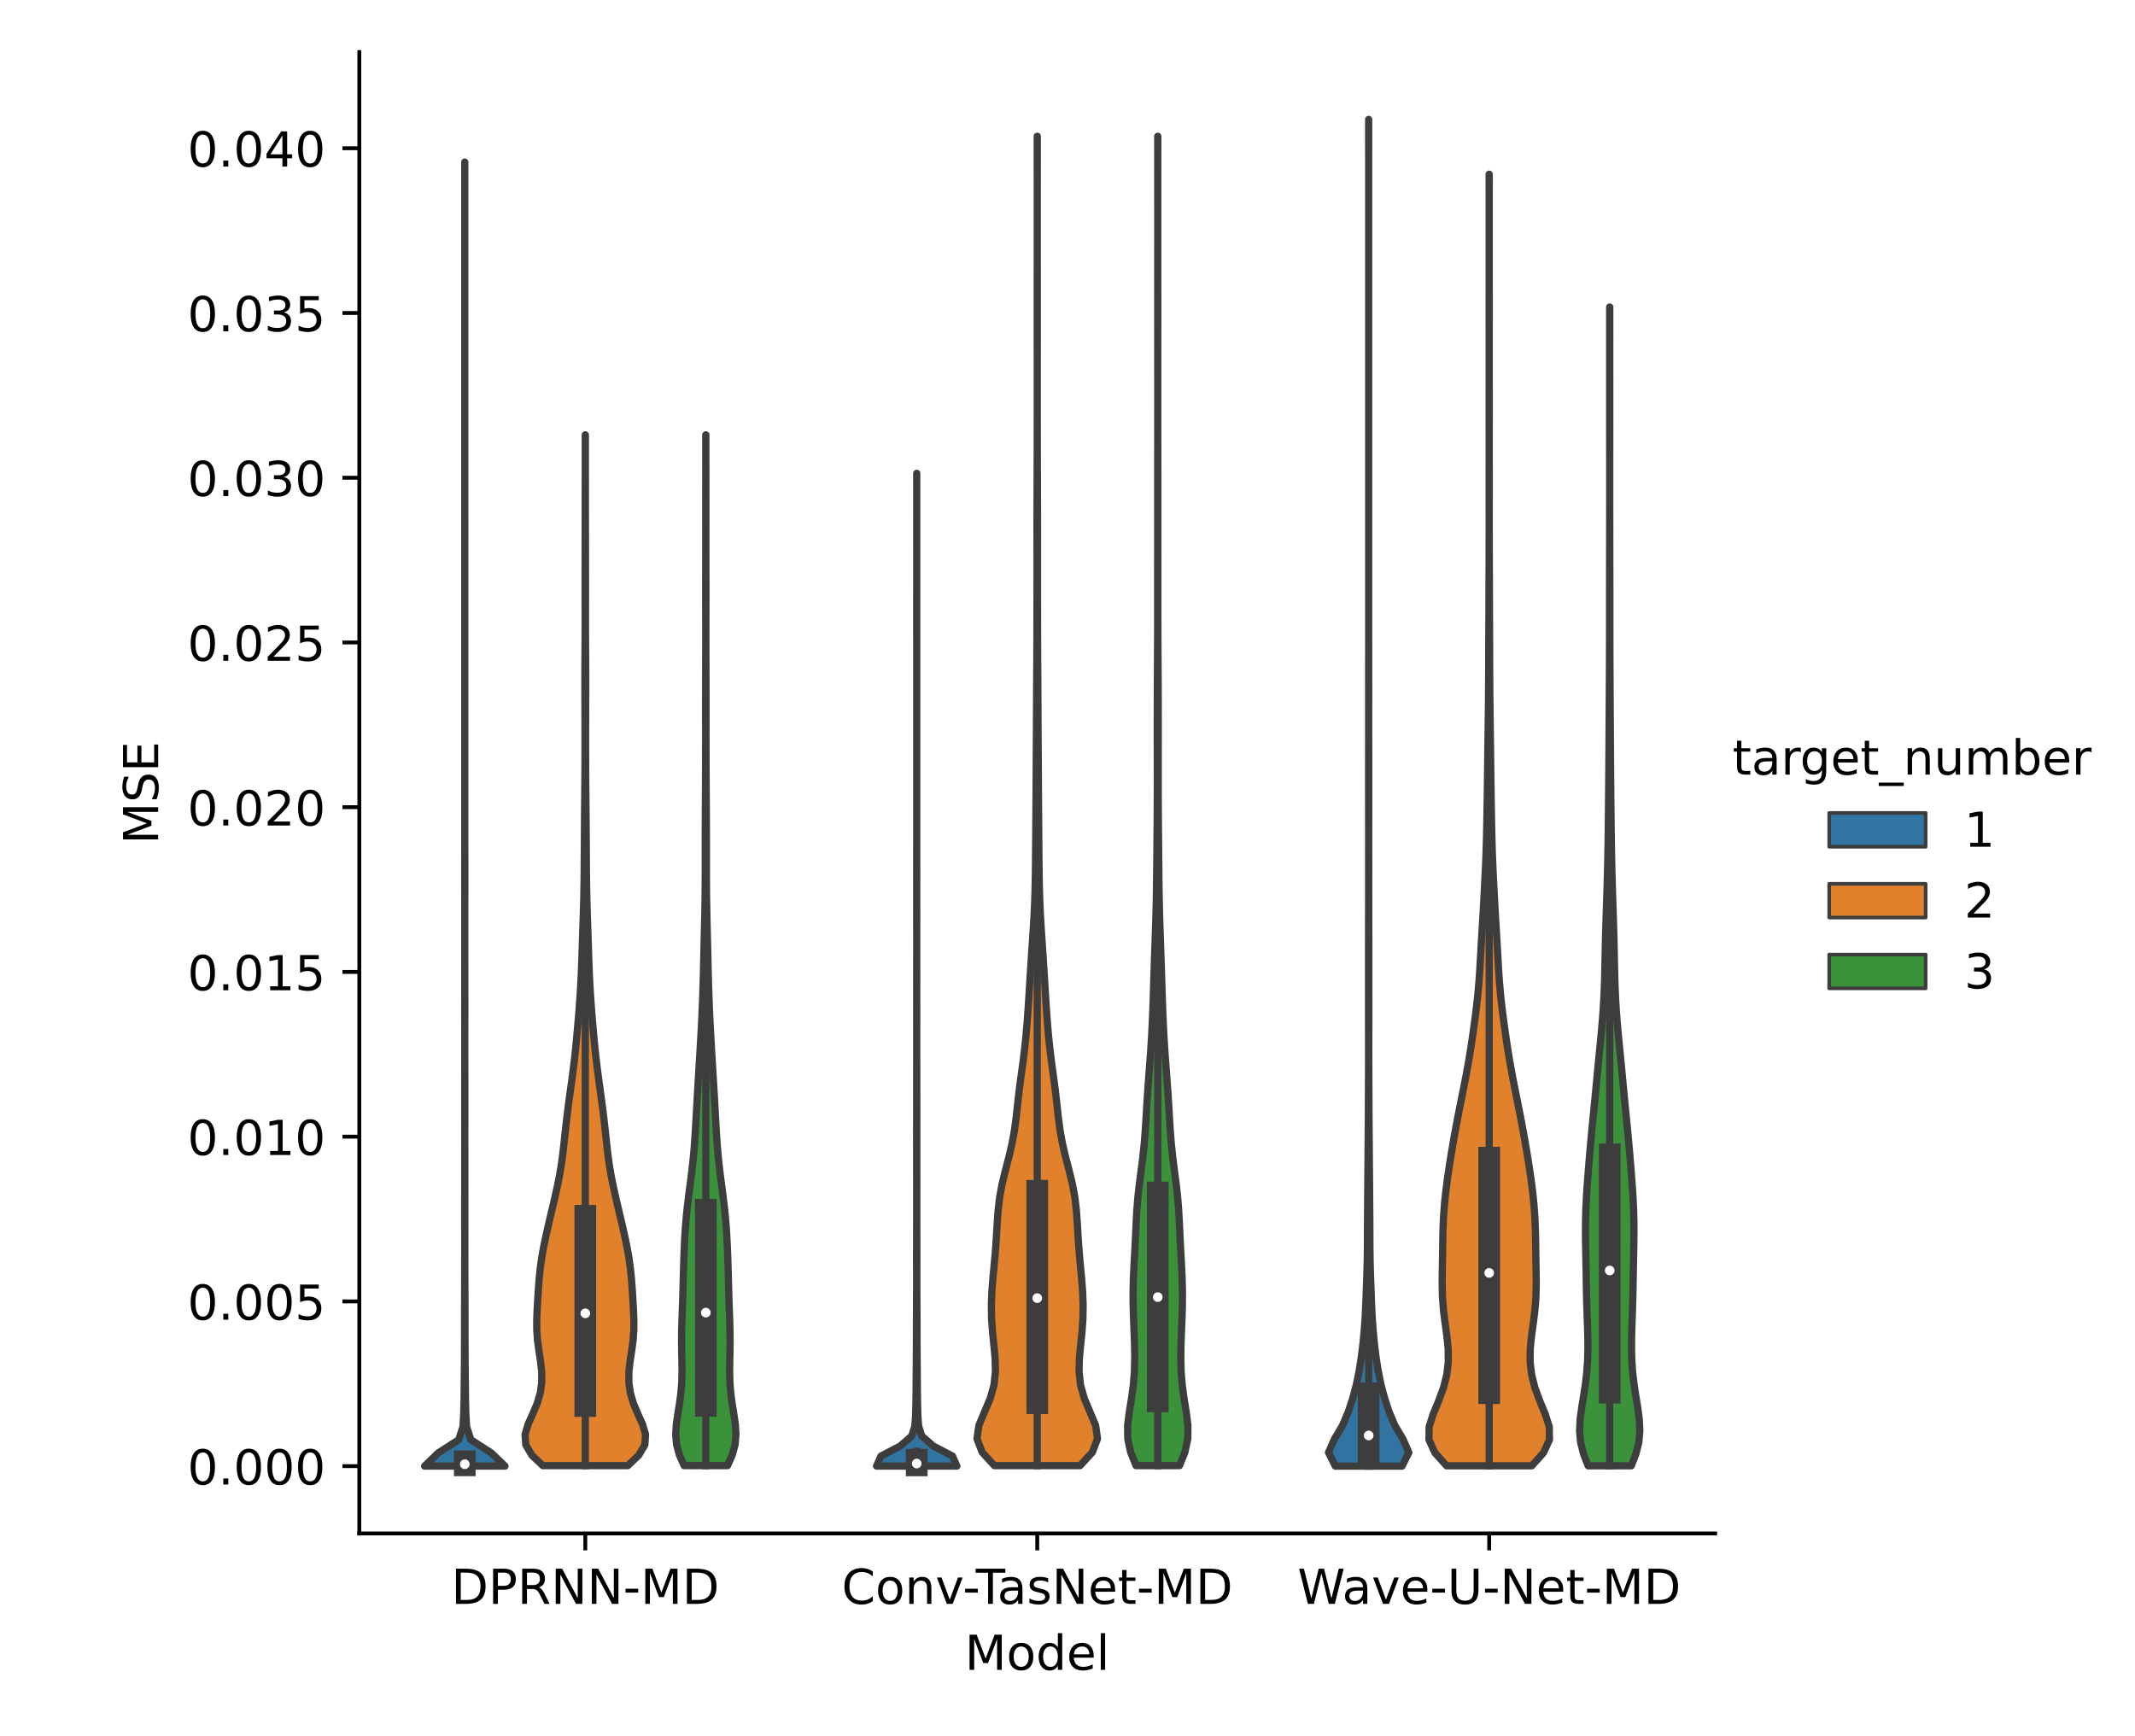 <?xml version="1.0" encoding="utf-8" standalone="no"?>
<!DOCTYPE svg PUBLIC "-//W3C//DTD SVG 1.1//EN"
  "http://www.w3.org/Graphics/SVG/1.1/DTD/svg11.dtd">
<!-- Created with matplotlib (https://matplotlib.org/) -->
<svg height="360pt" version="1.1" viewBox="0 0 442.61 360" width="442.61pt" xmlns="http://www.w3.org/2000/svg" xmlns:xlink="http://www.w3.org/1999/xlink">
 <defs>
  <style type="text/css">*{stroke-linecap:butt;stroke-linejoin:round;}</style>
 </defs>
 <g id="figure_1">
  <g id="patch_1">
   <path d="M 0 360 
L 442.61 360 
L 442.61 0 
L 0 0 
z
" style="fill:#ffffff;"/>
  </g>
  <g id="axes_1">
   <g id="patch_2">
    <path d="M 74.494 317.939 
L 355.574 317.939 
L 355.574 10.8 
L 74.494 10.8 
z
" style="fill:#ffffff;"/>
   </g>
   <g id="PolyCollection_1">
    <defs>
     <path d="M 104.684 -56.029 
L 88.027 -56.029 
L 90.851 -58.76 
L 95.097 -61.491 
L 95.985 -64.222 
L 96.142 -66.953 
L 96.205 -69.684 
L 96.231 -72.415 
L 96.265 -75.146 
L 96.29 -77.877 
L 96.297 -80.608 
L 96.306 -83.338 
L 96.307 -86.069 
L 96.313 -88.8 
L 96.324 -91.531 
L 96.332 -94.262 
L 96.335 -96.993 
L 96.343 -99.724 
L 96.346 -102.455 
L 96.342 -105.186 
L 96.337 -107.917 
L 96.336 -110.648 
L 96.344 -113.379 
L 96.349 -116.11 
L 96.349 -118.841 
L 96.35 -121.572 
L 96.351 -124.303 
L 96.35 -127.034 
L 96.346 -129.765 
L 96.344 -132.496 
L 96.348 -135.227 
L 96.352 -137.958 
L 96.353 -140.689 
L 96.354 -143.42 
L 96.353 -146.151 
L 96.35 -148.882 
L 96.349 -151.613 
L 96.352 -154.344 
L 96.353 -157.074 
L 96.353 -159.805 
L 96.355 -162.536 
L 96.355 -165.267 
L 96.355 -167.998 
L 96.354 -170.729 
L 96.352 -173.46 
L 96.349 -176.191 
L 96.348 -178.922 
L 96.35 -181.653 
L 96.352 -184.384 
L 96.355 -187.115 
L 96.355 -189.846 
L 96.356 -192.577 
L 96.356 -195.308 
L 96.356 -198.039 
L 96.356 -200.77 
L 96.356 -203.501 
L 96.355 -206.232 
L 96.355 -208.963 
L 96.353 -211.694 
L 96.354 -214.425 
L 96.355 -217.156 
L 96.356 -219.887 
L 96.356 -222.618 
L 96.356 -225.349 
L 96.356 -228.08 
L 96.356 -230.81 
L 96.356 -233.541 
L 96.356 -236.272 
L 96.356 -239.003 
L 96.356 -241.734 
L 96.355 -244.465 
L 96.354 -247.196 
L 96.351 -249.927 
L 96.353 -252.658 
L 96.355 -255.389 
L 96.356 -258.12 
L 96.356 -260.851 
L 96.356 -263.582 
L 96.355 -266.313 
L 96.355 -269.044 
L 96.353 -271.775 
L 96.354 -274.506 
L 96.355 -277.237 
L 96.356 -279.968 
L 96.356 -282.699 
L 96.356 -285.43 
L 96.356 -288.161 
L 96.356 -290.892 
L 96.356 -293.623 
L 96.356 -296.354 
L 96.356 -299.085 
L 96.356 -301.816 
L 96.356 -304.546 
L 96.356 -307.277 
L 96.356 -310.008 
L 96.356 -312.739 
L 96.356 -315.47 
L 96.356 -318.201 
L 96.355 -320.932 
L 96.354 -323.663 
L 96.353 -326.394 
L 96.358 -326.394 
L 96.358 -326.394 
L 96.357 -323.663 
L 96.356 -320.932 
L 96.356 -318.201 
L 96.356 -315.47 
L 96.356 -312.739 
L 96.356 -310.008 
L 96.356 -307.277 
L 96.356 -304.546 
L 96.356 -301.816 
L 96.356 -299.085 
L 96.356 -296.354 
L 96.356 -293.623 
L 96.356 -290.892 
L 96.356 -288.161 
L 96.356 -285.43 
L 96.356 -282.699 
L 96.356 -279.968 
L 96.356 -277.237 
L 96.357 -274.506 
L 96.358 -271.775 
L 96.356 -269.044 
L 96.356 -266.313 
L 96.356 -263.582 
L 96.356 -260.851 
L 96.356 -258.12 
L 96.356 -255.389 
L 96.358 -252.658 
L 96.36 -249.927 
L 96.357 -247.196 
L 96.356 -244.465 
L 96.356 -241.734 
L 96.356 -239.003 
L 96.356 -236.272 
L 96.356 -233.541 
L 96.356 -230.81 
L 96.356 -228.08 
L 96.356 -225.349 
L 96.356 -222.618 
L 96.356 -219.887 
L 96.356 -217.156 
L 96.357 -214.425 
L 96.358 -211.694 
L 96.356 -208.963 
L 96.356 -206.232 
L 96.356 -203.501 
L 96.356 -200.77 
L 96.356 -198.039 
L 96.356 -195.308 
L 96.356 -192.577 
L 96.356 -189.846 
L 96.356 -187.115 
L 96.359 -184.384 
L 96.361 -181.653 
L 96.363 -178.922 
L 96.362 -176.191 
L 96.359 -173.46 
L 96.357 -170.729 
L 96.356 -167.998 
L 96.356 -165.267 
L 96.356 -162.536 
L 96.358 -159.805 
L 96.358 -157.074 
L 96.359 -154.344 
L 96.362 -151.613 
L 96.361 -148.882 
L 96.358 -146.151 
L 96.357 -143.42 
L 96.358 -140.689 
L 96.359 -137.958 
L 96.363 -135.227 
L 96.367 -132.496 
L 96.365 -129.765 
L 96.361 -127.034 
L 96.36 -124.303 
L 96.361 -121.572 
L 96.362 -118.841 
L 96.362 -116.11 
L 96.367 -113.379 
L 96.375 -110.648 
L 96.374 -107.917 
L 96.369 -105.186 
L 96.365 -102.455 
L 96.368 -99.724 
L 96.376 -96.993 
L 96.379 -94.262 
L 96.387 -91.531 
L 96.398 -88.8 
L 96.404 -86.069 
L 96.405 -83.338 
L 96.414 -80.608 
L 96.421 -77.877 
L 96.446 -75.146 
L 96.48 -72.415 
L 96.506 -69.684 
L 96.569 -66.953 
L 96.726 -64.222 
L 97.614 -61.491 
L 101.86 -58.76 
L 104.684 -56.029 
z
" id="m1a02b0e5d5" style="stroke:#3d3d3d;stroke-width:1.5;"/>
    </defs>
    <g clip-path="url(#p90ab339c98)">
     <use style="fill:#3274a1;stroke:#3d3d3d;stroke-width:1.5;" x="0" xlink:href="#m1a02b0e5d5" y="360"/>
    </g>
   </g>
   <g id="PolyCollection_2">
    <defs>
     <path d="M 130.151 -56.124 
L 112.529 -56.124 
L 110.265 -58.282 
L 108.998 -60.441 
L 108.848 -62.6 
L 109.502 -64.759 
L 110.477 -66.917 
L 111.381 -69.076 
L 112.012 -71.235 
L 112.31 -73.394 
L 112.301 -75.552 
L 112.068 -77.711 
L 111.735 -79.87 
L 111.442 -82.029 
L 111.282 -84.187 
L 111.272 -86.346 
L 111.359 -88.505 
L 111.483 -90.664 
L 111.619 -92.822 
L 111.784 -94.981 
L 112.011 -97.14 
L 112.317 -99.299 
L 112.701 -101.457 
L 113.147 -103.616 
L 113.633 -105.775 
L 114.139 -107.934 
L 114.65 -110.093 
L 115.151 -112.251 
L 115.624 -114.41 
L 116.046 -116.569 
L 116.401 -118.728 
L 116.69 -120.886 
L 116.934 -123.045 
L 117.165 -125.204 
L 117.405 -127.363 
L 117.665 -129.521 
L 117.945 -131.68 
L 118.239 -133.839 
L 118.534 -135.998 
L 118.82 -138.156 
L 119.084 -140.315 
L 119.32 -142.474 
L 119.532 -144.633 
L 119.727 -146.791 
L 119.91 -148.95 
L 120.081 -151.109 
L 120.237 -153.268 
L 120.372 -155.427 
L 120.484 -157.585 
L 120.573 -159.744 
L 120.647 -161.903 
L 120.715 -164.062 
L 120.785 -166.22 
L 120.859 -168.379 
L 120.932 -170.538 
L 120.996 -172.697 
L 121.046 -174.855 
L 121.081 -177.014 
L 121.104 -179.173 
L 121.121 -181.332 
L 121.135 -183.49 
L 121.148 -185.649 
L 121.161 -187.808 
L 121.175 -189.967 
L 121.194 -192.125 
L 121.216 -194.284 
L 121.237 -196.443 
L 121.255 -198.602 
L 121.268 -200.76 
L 121.276 -202.919 
L 121.279 -205.078 
L 121.279 -207.237 
L 121.277 -209.396 
L 121.273 -211.554 
L 121.266 -213.713 
L 121.258 -215.872 
L 121.253 -218.031 
L 121.255 -220.189 
L 121.265 -222.348 
L 121.279 -224.507 
L 121.292 -226.666 
L 121.302 -228.824 
L 121.306 -230.983 
L 121.305 -233.142 
L 121.302 -235.301 
L 121.3 -237.459 
L 121.3 -239.618 
L 121.302 -241.777 
L 121.304 -243.936 
L 121.307 -246.094 
L 121.31 -248.253 
L 121.313 -250.412 
L 121.316 -252.571 
L 121.319 -254.729 
L 121.322 -256.888 
L 121.326 -259.047 
L 121.329 -261.206 
L 121.331 -263.365 
L 121.331 -265.523 
L 121.331 -267.682 
L 121.33 -269.841 
L 121.35 -269.841 
L 121.35 -269.841 
L 121.35 -267.682 
L 121.35 -265.523 
L 121.35 -263.365 
L 121.352 -261.206 
L 121.355 -259.047 
L 121.359 -256.888 
L 121.362 -254.729 
L 121.365 -252.571 
L 121.368 -250.412 
L 121.371 -248.253 
L 121.374 -246.094 
L 121.377 -243.936 
L 121.379 -241.777 
L 121.381 -239.618 
L 121.381 -237.459 
L 121.379 -235.301 
L 121.376 -233.142 
L 121.375 -230.983 
L 121.379 -228.824 
L 121.389 -226.666 
L 121.402 -224.507 
L 121.416 -222.348 
L 121.425 -220.189 
L 121.427 -218.031 
L 121.423 -215.872 
L 121.415 -213.713 
L 121.408 -211.554 
L 121.404 -209.396 
L 121.402 -207.237 
L 121.402 -205.078 
L 121.405 -202.919 
L 121.412 -200.76 
L 121.425 -198.602 
L 121.444 -196.443 
L 121.465 -194.284 
L 121.487 -192.125 
L 121.505 -189.967 
L 121.52 -187.808 
L 121.533 -185.649 
L 121.546 -183.49 
L 121.56 -181.332 
L 121.577 -179.173 
L 121.6 -177.014 
L 121.635 -174.855 
L 121.685 -172.697 
L 121.749 -170.538 
L 121.822 -168.379 
L 121.896 -166.22 
L 121.965 -164.062 
L 122.033 -161.903 
L 122.108 -159.744 
L 122.197 -157.585 
L 122.308 -155.427 
L 122.444 -153.268 
L 122.6 -151.109 
L 122.771 -148.95 
L 122.954 -146.791 
L 123.149 -144.633 
L 123.361 -142.474 
L 123.597 -140.315 
L 123.861 -138.156 
L 124.146 -135.998 
L 124.442 -133.839 
L 124.736 -131.68 
L 125.016 -129.521 
L 125.276 -127.363 
L 125.516 -125.204 
L 125.747 -123.045 
L 125.991 -120.886 
L 126.28 -118.728 
L 126.635 -116.569 
L 127.057 -114.41 
L 127.53 -112.251 
L 128.031 -110.093 
L 128.541 -107.934 
L 129.048 -105.775 
L 129.534 -103.616 
L 129.98 -101.457 
L 130.364 -99.299 
L 130.67 -97.14 
L 130.897 -94.981 
L 131.062 -92.822 
L 131.198 -90.664 
L 131.321 -88.505 
L 131.409 -86.346 
L 131.398 -84.187 
L 131.239 -82.029 
L 130.945 -79.87 
L 130.613 -77.711 
L 130.38 -75.552 
L 130.371 -73.394 
L 130.669 -71.235 
L 131.299 -69.076 
L 132.204 -66.917 
L 133.179 -64.759 
L 133.833 -62.6 
L 133.682 -60.441 
L 132.416 -58.282 
L 130.151 -56.124 
z
" id="m7d9af4b827" style="stroke:#3d3d3d;stroke-width:1.5;"/>
    </defs>
    <g clip-path="url(#p90ab339c98)">
     <use style="fill:#e1812c;stroke:#3d3d3d;stroke-width:1.5;" x="0" xlink:href="#m7d9af4b827" y="360"/>
    </g>
   </g>
   <g id="PolyCollection_3">
    <defs>
     <path d="M 150.829 -56.124 
L 141.821 -56.124 
L 140.867 -58.282 
L 140.27 -60.441 
L 140.079 -62.6 
L 140.215 -64.759 
L 140.532 -66.917 
L 140.883 -69.076 
L 141.166 -71.235 
L 141.334 -73.394 
L 141.388 -75.552 
L 141.365 -77.711 
L 141.318 -79.87 
L 141.295 -82.029 
L 141.318 -84.187 
L 141.38 -86.346 
L 141.458 -88.505 
L 141.531 -90.664 
L 141.594 -92.822 
L 141.65 -94.981 
L 141.71 -97.14 
L 141.778 -99.299 
L 141.862 -101.457 
L 141.968 -103.616 
L 142.109 -105.775 
L 142.294 -107.934 
L 142.523 -110.093 
L 142.789 -112.251 
L 143.073 -114.41 
L 143.351 -116.569 
L 143.604 -118.728 
L 143.818 -120.886 
L 143.992 -123.045 
L 144.135 -125.204 
L 144.26 -127.363 
L 144.38 -129.521 
L 144.501 -131.68 
L 144.626 -133.839 
L 144.755 -135.998 
L 144.885 -138.156 
L 145.015 -140.315 
L 145.143 -142.474 
L 145.269 -144.633 
L 145.388 -146.791 
L 145.497 -148.95 
L 145.594 -151.109 
L 145.678 -153.268 
L 145.748 -155.427 
L 145.808 -157.585 
L 145.86 -159.744 
L 145.91 -161.903 
L 145.96 -164.062 
L 146.012 -166.22 
L 146.063 -168.379 
L 146.112 -170.538 
L 146.152 -172.697 
L 146.181 -174.855 
L 146.197 -177.014 
L 146.203 -179.173 
L 146.203 -181.332 
L 146.203 -183.49 
L 146.205 -185.649 
L 146.21 -187.808 
L 146.219 -189.967 
L 146.229 -192.125 
L 146.241 -194.284 
L 146.252 -196.443 
L 146.264 -198.602 
L 146.274 -200.76 
L 146.282 -202.919 
L 146.287 -205.078 
L 146.288 -207.237 
L 146.287 -209.396 
L 146.286 -211.554 
L 146.285 -213.713 
L 146.286 -215.872 
L 146.289 -218.031 
L 146.295 -220.189 
L 146.301 -222.348 
L 146.307 -224.507 
L 146.31 -226.666 
L 146.31 -228.824 
L 146.308 -230.983 
L 146.305 -233.142 
L 146.303 -235.301 
L 146.302 -237.459 
L 146.303 -239.618 
L 146.305 -241.777 
L 146.308 -243.936 
L 146.31 -246.094 
L 146.31 -248.253 
L 146.309 -250.412 
L 146.309 -252.571 
L 146.308 -254.729 
L 146.309 -256.888 
L 146.311 -259.047 
L 146.313 -261.206 
L 146.314 -263.365 
L 146.315 -265.523 
L 146.315 -267.682 
L 146.316 -269.841 
L 146.335 -269.841 
L 146.335 -269.841 
L 146.335 -267.682 
L 146.336 -265.523 
L 146.336 -263.365 
L 146.338 -261.206 
L 146.34 -259.047 
L 146.341 -256.888 
L 146.342 -254.729 
L 146.342 -252.571 
L 146.341 -250.412 
L 146.341 -248.253 
L 146.341 -246.094 
L 146.343 -243.936 
L 146.345 -241.777 
L 146.348 -239.618 
L 146.349 -237.459 
L 146.348 -235.301 
L 146.346 -233.142 
L 146.343 -230.983 
L 146.341 -228.824 
L 146.341 -226.666 
L 146.344 -224.507 
L 146.349 -222.348 
L 146.356 -220.189 
L 146.361 -218.031 
L 146.365 -215.872 
L 146.366 -213.713 
L 146.365 -211.554 
L 146.364 -209.396 
L 146.363 -207.237 
L 146.364 -205.078 
L 146.368 -202.919 
L 146.376 -200.76 
L 146.387 -198.602 
L 146.398 -196.443 
L 146.41 -194.284 
L 146.422 -192.125 
L 146.432 -189.967 
L 146.44 -187.808 
L 146.446 -185.649 
L 146.448 -183.49 
L 146.447 -181.332 
L 146.448 -179.173 
L 146.454 -177.014 
L 146.47 -174.855 
L 146.499 -172.697 
L 146.539 -170.538 
L 146.587 -168.379 
L 146.639 -166.22 
L 146.69 -164.062 
L 146.74 -161.903 
L 146.79 -159.744 
L 146.843 -157.585 
L 146.903 -155.427 
L 146.973 -153.268 
L 147.056 -151.109 
L 147.154 -148.95 
L 147.263 -146.791 
L 147.382 -144.633 
L 147.507 -142.474 
L 147.636 -140.315 
L 147.766 -138.156 
L 147.896 -135.998 
L 148.024 -133.839 
L 148.15 -131.68 
L 148.271 -129.521 
L 148.391 -127.363 
L 148.516 -125.204 
L 148.659 -123.045 
L 148.833 -120.886 
L 149.046 -118.728 
L 149.299 -116.569 
L 149.578 -114.41 
L 149.862 -112.251 
L 150.128 -110.093 
L 150.357 -107.934 
L 150.541 -105.775 
L 150.682 -103.616 
L 150.789 -101.457 
L 150.873 -99.299 
L 150.941 -97.14 
L 151 -94.981 
L 151.057 -92.822 
L 151.119 -90.664 
L 151.192 -88.505 
L 151.27 -86.346 
L 151.332 -84.187 
L 151.356 -82.029 
L 151.333 -79.87 
L 151.286 -77.711 
L 151.263 -75.552 
L 151.317 -73.394 
L 151.485 -71.235 
L 151.768 -69.076 
L 152.119 -66.917 
L 152.435 -64.759 
L 152.572 -62.6 
L 152.38 -60.441 
L 151.784 -58.282 
L 150.829 -56.124 
z
" id="m73b43c3f5e" style="stroke:#3d3d3d;stroke-width:1.5;"/>
    </defs>
    <g clip-path="url(#p90ab339c98)">
     <use style="fill:#3a923a;stroke:#3d3d3d;stroke-width:1.5;" x="0" xlink:href="#m73b43c3f5e" y="360"/>
    </g>
   </g>
   <g id="PolyCollection_4">
    <defs>
     <path d="M 198.377 -56.033 
L 181.721 -56.033 
L 182.644 -58.112 
L 186.62 -60.191 
L 189.013 -62.27 
L 189.664 -64.349 
L 189.812 -66.428 
L 189.871 -68.507 
L 189.904 -70.587 
L 189.925 -72.666 
L 189.938 -74.745 
L 189.952 -76.824 
L 189.969 -78.903 
L 189.982 -80.982 
L 189.986 -83.061 
L 189.988 -85.141 
L 189.996 -87.22 
L 190.008 -89.299 
L 190.019 -91.378 
L 190.023 -93.457 
L 190.023 -95.536 
L 190.021 -97.615 
L 190.02 -99.695 
L 190.023 -101.774 
L 190.027 -103.853 
L 190.032 -105.932 
L 190.035 -108.011 
L 190.035 -110.09 
L 190.034 -112.169 
L 190.034 -114.249 
L 190.032 -116.328 
L 190.03 -118.407 
L 190.03 -120.486 
L 190.029 -122.565 
L 190.027 -124.644 
L 190.03 -126.723 
L 190.033 -128.803 
L 190.034 -130.882 
L 190.035 -132.961 
L 190.036 -135.04 
L 190.039 -137.119 
L 190.042 -139.198 
L 190.045 -141.278 
L 190.046 -143.357 
L 190.045 -145.436 
L 190.043 -147.515 
L 190.041 -149.594 
L 190.043 -151.673 
L 190.044 -153.752 
L 190.043 -155.832 
L 190.042 -157.911 
L 190.045 -159.99 
L 190.047 -162.069 
L 190.048 -164.148 
L 190.047 -166.227 
L 190.044 -168.306 
L 190.042 -170.386 
L 190.044 -172.465 
L 190.045 -174.544 
L 190.043 -176.623 
L 190.041 -178.702 
L 190.043 -180.781 
L 190.045 -182.86 
L 190.047 -184.94 
L 190.048 -187.019 
L 190.049 -189.098 
L 190.049 -191.177 
L 190.049 -193.256 
L 190.049 -195.335 
L 190.048 -197.414 
L 190.047 -199.494 
L 190.047 -201.573 
L 190.048 -203.652 
L 190.049 -205.731 
L 190.049 -207.81 
L 190.049 -209.889 
L 190.049 -211.968 
L 190.048 -214.048 
L 190.047 -216.127 
L 190.047 -218.206 
L 190.048 -220.285 
L 190.049 -222.364 
L 190.049 -224.443 
L 190.048 -226.522 
L 190.046 -228.602 
L 190.045 -230.681 
L 190.044 -232.76 
L 190.045 -234.839 
L 190.046 -236.918 
L 190.048 -238.997 
L 190.049 -241.076 
L 190.049 -243.156 
L 190.049 -245.235 
L 190.047 -247.314 
L 190.046 -249.393 
L 190.047 -251.472 
L 190.048 -253.551 
L 190.049 -255.631 
L 190.048 -257.71 
L 190.047 -259.789 
L 190.046 -261.868 
L 190.051 -261.868 
L 190.051 -261.868 
L 190.051 -259.789 
L 190.049 -257.71 
L 190.049 -255.631 
L 190.05 -253.551 
L 190.051 -251.472 
L 190.051 -249.393 
L 190.05 -247.314 
L 190.049 -245.235 
L 190.049 -243.156 
L 190.049 -241.076 
L 190.05 -238.997 
L 190.052 -236.918 
L 190.053 -234.839 
L 190.054 -232.76 
L 190.053 -230.681 
L 190.051 -228.602 
L 190.05 -226.522 
L 190.049 -224.443 
L 190.049 -222.364 
L 190.05 -220.285 
L 190.051 -218.206 
L 190.051 -216.127 
L 190.05 -214.048 
L 190.049 -211.968 
L 190.049 -209.889 
L 190.049 -207.81 
L 190.049 -205.731 
L 190.05 -203.652 
L 190.051 -201.573 
L 190.051 -199.494 
L 190.05 -197.414 
L 190.049 -195.335 
L 190.049 -193.256 
L 190.049 -191.177 
L 190.049 -189.098 
L 190.049 -187.019 
L 190.051 -184.94 
L 190.053 -182.86 
L 190.055 -180.781 
L 190.057 -178.702 
L 190.055 -176.623 
L 190.052 -174.544 
L 190.054 -172.465 
L 190.056 -170.386 
L 190.054 -168.306 
L 190.051 -166.227 
L 190.049 -164.148 
L 190.05 -162.069 
L 190.053 -159.99 
L 190.056 -157.911 
L 190.055 -155.832 
L 190.053 -153.752 
L 190.055 -151.673 
L 190.056 -149.594 
L 190.055 -147.515 
L 190.053 -145.436 
L 190.051 -143.357 
L 190.053 -141.278 
L 190.056 -139.198 
L 190.059 -137.119 
L 190.062 -135.04 
L 190.063 -132.961 
L 190.064 -130.882 
L 190.065 -128.803 
L 190.068 -126.723 
L 190.07 -124.644 
L 190.069 -122.565 
L 190.068 -120.486 
L 190.068 -118.407 
L 190.065 -116.328 
L 190.064 -114.249 
L 190.063 -112.169 
L 190.063 -110.09 
L 190.063 -108.011 
L 190.066 -105.932 
L 190.071 -103.853 
L 190.075 -101.774 
L 190.078 -99.695 
L 190.077 -97.615 
L 190.075 -95.536 
L 190.074 -93.457 
L 190.079 -91.378 
L 190.089 -89.299 
L 190.101 -87.22 
L 190.11 -85.141 
L 190.112 -83.061 
L 190.116 -80.982 
L 190.129 -78.903 
L 190.146 -76.824 
L 190.16 -74.745 
L 190.173 -72.666 
L 190.193 -70.587 
L 190.227 -68.507 
L 190.286 -66.428 
L 190.434 -64.349 
L 191.085 -62.27 
L 193.478 -60.191 
L 197.454 -58.112 
L 198.377 -56.033 
z
" id="m6b4975ba5a" style="stroke:#3d3d3d;stroke-width:1.5;"/>
    </defs>
    <g clip-path="url(#p90ab339c98)">
     <use style="fill:#3274a1;stroke:#3d3d3d;stroke-width:1.5;" x="0" xlink:href="#m6b4975ba5a" y="360"/>
    </g>
   </g>
   <g id="PolyCollection_5">
    <defs>
     <path d="M 223.921 -56.124 
L 206.146 -56.124 
L 203.609 -58.908 
L 202.541 -61.693 
L 202.937 -64.477 
L 204.102 -67.261 
L 205.281 -70.045 
L 206.062 -72.829 
L 206.367 -75.613 
L 206.3 -78.397 
L 206.035 -81.181 
L 205.748 -83.965 
L 205.561 -86.749 
L 205.524 -89.533 
L 205.634 -92.317 
L 205.854 -95.102 
L 206.117 -97.886 
L 206.363 -100.67 
L 206.558 -103.454 
L 206.722 -106.238 
L 206.919 -109.022 
L 207.244 -111.806 
L 207.761 -114.59 
L 208.441 -117.374 
L 209.17 -120.158 
L 209.82 -122.942 
L 210.321 -125.727 
L 210.686 -128.511 
L 210.988 -131.295 
L 211.308 -134.079 
L 211.676 -136.863 
L 212.058 -139.647 
L 212.406 -142.431 
L 212.696 -145.215 
L 212.935 -147.999 
L 213.137 -150.783 
L 213.317 -153.567 
L 213.487 -156.352 
L 213.66 -159.136 
L 213.84 -161.92 
L 214.027 -164.704 
L 214.212 -167.488 
L 214.378 -170.272 
L 214.506 -173.056 
L 214.591 -175.84 
L 214.642 -178.624 
L 214.674 -181.408 
L 214.699 -184.192 
L 214.722 -186.977 
L 214.744 -189.761 
L 214.766 -192.545 
L 214.786 -195.329 
L 214.803 -198.113 
L 214.818 -200.897 
L 214.833 -203.681 
L 214.85 -206.465 
L 214.867 -209.249 
L 214.882 -212.033 
L 214.893 -214.817 
L 214.907 -217.601 
L 214.925 -220.386 
L 214.945 -223.17 
L 214.959 -225.954 
L 214.969 -228.738 
L 214.974 -231.522 
L 214.977 -234.306 
L 214.98 -237.09 
L 214.982 -239.874 
L 214.983 -242.658 
L 214.982 -245.442 
L 214.979 -248.226 
L 214.978 -251.011 
L 214.982 -253.795 
L 214.992 -256.579 
L 215.002 -259.363 
L 215.012 -262.147 
L 215.02 -264.931 
L 215.025 -267.715 
L 215.03 -270.499 
L 215.032 -273.283 
L 215.033 -276.067 
L 215.034 -278.851 
L 215.033 -281.636 
L 215.033 -284.42 
L 215.031 -287.204 
L 215.028 -289.988 
L 215.025 -292.772 
L 215.024 -295.556 
L 215.026 -298.34 
L 215.028 -301.124 
L 215.031 -303.908 
L 215.033 -306.692 
L 215.033 -309.476 
L 215.034 -312.261 
L 215.034 -315.045 
L 215.033 -317.829 
L 215.033 -320.613 
L 215.031 -323.397 
L 215.028 -326.181 
L 215.026 -328.965 
L 215.024 -331.749 
L 215.043 -331.749 
L 215.043 -331.749 
L 215.042 -328.965 
L 215.039 -326.181 
L 215.037 -323.397 
L 215.035 -320.613 
L 215.034 -317.829 
L 215.034 -315.045 
L 215.034 -312.261 
L 215.034 -309.476 
L 215.035 -306.692 
L 215.037 -303.908 
L 215.039 -301.124 
L 215.042 -298.34 
L 215.043 -295.556 
L 215.042 -292.772 
L 215.04 -289.988 
L 215.037 -287.204 
L 215.035 -284.42 
L 215.034 -281.636 
L 215.034 -278.851 
L 215.034 -276.067 
L 215.035 -273.283 
L 215.038 -270.499 
L 215.042 -267.715 
L 215.048 -264.931 
L 215.056 -262.147 
L 215.065 -259.363 
L 215.076 -256.579 
L 215.085 -253.795 
L 215.09 -251.011 
L 215.089 -248.226 
L 215.086 -245.442 
L 215.084 -242.658 
L 215.085 -239.874 
L 215.088 -237.09 
L 215.091 -234.306 
L 215.094 -231.522 
L 215.099 -228.738 
L 215.108 -225.954 
L 215.123 -223.17 
L 215.142 -220.386 
L 215.161 -217.601 
L 215.174 -214.817 
L 215.186 -212.033 
L 215.2 -209.249 
L 215.218 -206.465 
L 215.235 -203.681 
L 215.25 -200.897 
L 215.265 -198.113 
L 215.282 -195.329 
L 215.302 -192.545 
L 215.324 -189.761 
L 215.346 -186.977 
L 215.368 -184.192 
L 215.393 -181.408 
L 215.426 -178.624 
L 215.477 -175.84 
L 215.562 -173.056 
L 215.69 -170.272 
L 215.855 -167.488 
L 216.041 -164.704 
L 216.228 -161.92 
L 216.408 -159.136 
L 216.58 -156.352 
L 216.751 -153.567 
L 216.93 -150.783 
L 217.132 -147.999 
L 217.371 -145.215 
L 217.662 -142.431 
L 218.01 -139.647 
L 218.392 -136.863 
L 218.759 -134.079 
L 219.08 -131.295 
L 219.382 -128.511 
L 219.746 -125.727 
L 220.248 -122.942 
L 220.898 -120.158 
L 221.627 -117.374 
L 222.307 -114.59 
L 222.823 -111.806 
L 223.148 -109.022 
L 223.346 -106.238 
L 223.509 -103.454 
L 223.705 -100.67 
L 223.95 -97.886 
L 224.214 -95.102 
L 224.433 -92.317 
L 224.543 -89.533 
L 224.506 -86.749 
L 224.32 -83.965 
L 224.033 -81.181 
L 223.767 -78.397 
L 223.7 -75.613 
L 224.006 -72.829 
L 224.786 -70.045 
L 225.965 -67.261 
L 227.131 -64.477 
L 227.526 -61.693 
L 226.458 -58.908 
L 223.921 -56.124 
z
" id="me45c7c5f0b" style="stroke:#3d3d3d;stroke-width:1.5;"/>
    </defs>
    <g clip-path="url(#p90ab339c98)">
     <use style="fill:#e1812c;stroke:#3d3d3d;stroke-width:1.5;" x="0" xlink:href="#me45c7c5f0b" y="360"/>
    </g>
   </g>
   <g id="PolyCollection_6">
    <defs>
     <path d="M 244.526 -56.133 
L 235.512 -56.133 
L 234.387 -58.917 
L 233.796 -61.701 
L 233.772 -64.485 
L 234.12 -67.269 
L 234.576 -70.053 
L 234.952 -72.837 
L 235.173 -75.621 
L 235.244 -78.405 
L 235.205 -81.189 
L 235.105 -83.973 
L 234.991 -86.757 
L 234.912 -89.541 
L 234.901 -92.325 
L 234.972 -95.109 
L 235.104 -97.893 
L 235.26 -100.677 
L 235.402 -103.461 
L 235.529 -106.245 
L 235.678 -109.029 
L 235.9 -111.813 
L 236.212 -114.597 
L 236.578 -117.381 
L 236.933 -120.165 
L 237.222 -122.949 
L 237.437 -125.733 
L 237.608 -128.517 
L 237.773 -131.301 
L 237.956 -134.085 
L 238.16 -136.869 
L 238.371 -139.653 
L 238.571 -142.437 
L 238.745 -145.221 
L 238.888 -148.005 
L 239.001 -150.789 
L 239.095 -153.573 
L 239.182 -156.357 
L 239.27 -159.141 
L 239.364 -161.925 
L 239.461 -164.709 
L 239.555 -167.493 
L 239.64 -170.277 
L 239.707 -173.061 
L 239.755 -175.845 
L 239.789 -178.629 
L 239.816 -181.413 
L 239.843 -184.197 
L 239.869 -186.981 
L 239.893 -189.765 
L 239.911 -192.549 
L 239.922 -195.333 
L 239.926 -198.117 
L 239.925 -200.901 
L 239.921 -203.685 
L 239.918 -206.469 
L 239.917 -209.253 
L 239.919 -212.037 
L 239.924 -214.821 
L 239.933 -217.605 
L 239.947 -220.389 
L 239.964 -223.173 
L 239.979 -225.957 
L 239.99 -228.741 
L 239.995 -231.525 
L 239.996 -234.309 
L 239.996 -237.093 
L 239.996 -239.877 
L 239.997 -242.661 
L 240 -245.445 
L 240.002 -248.229 
L 240.003 -251.013 
L 240.003 -253.797 
L 240.002 -256.581 
L 240.002 -259.365 
L 240.004 -262.149 
L 240.006 -264.933 
L 240.01 -267.717 
L 240.014 -270.501 
L 240.016 -273.285 
L 240.018 -276.069 
L 240.018 -278.853 
L 240.018 -281.637 
L 240.017 -284.421 
L 240.015 -287.205 
L 240.013 -289.989 
L 240.011 -292.773 
L 240.01 -295.557 
L 240.011 -298.341 
L 240.013 -301.125 
L 240.015 -303.909 
L 240.017 -306.693 
L 240.018 -309.477 
L 240.018 -312.261 
L 240.018 -315.045 
L 240.018 -317.829 
L 240.017 -320.613 
L 240.015 -323.397 
L 240.013 -326.181 
L 240.011 -328.965 
L 240.01 -331.749 
L 240.027 -331.749 
L 240.027 -331.749 
L 240.027 -328.965 
L 240.025 -326.181 
L 240.022 -323.397 
L 240.021 -320.613 
L 240.019 -317.829 
L 240.019 -315.045 
L 240.019 -312.261 
L 240.019 -309.477 
L 240.02 -306.693 
L 240.022 -303.909 
L 240.024 -301.125 
L 240.027 -298.341 
L 240.027 -295.557 
L 240.027 -292.773 
L 240.025 -289.989 
L 240.022 -287.205 
L 240.021 -284.421 
L 240.02 -281.637 
L 240.019 -278.853 
L 240.02 -276.069 
L 240.021 -273.285 
L 240.024 -270.501 
L 240.027 -267.717 
L 240.031 -264.933 
L 240.034 -262.149 
L 240.035 -259.365 
L 240.035 -256.581 
L 240.034 -253.797 
L 240.034 -251.013 
L 240.035 -248.229 
L 240.038 -245.445 
L 240.04 -242.661 
L 240.042 -239.877 
L 240.042 -237.093 
L 240.041 -234.309 
L 240.042 -231.525 
L 240.047 -228.741 
L 240.058 -225.957 
L 240.073 -223.173 
L 240.09 -220.389 
L 240.104 -217.605 
L 240.113 -214.821 
L 240.118 -212.037 
L 240.12 -209.253 
L 240.119 -206.469 
L 240.116 -203.685 
L 240.113 -200.901 
L 240.111 -198.117 
L 240.115 -195.333 
L 240.127 -192.549 
L 240.145 -189.765 
L 240.168 -186.981 
L 240.195 -184.197 
L 240.221 -181.413 
L 240.248 -178.629 
L 240.282 -175.845 
L 240.33 -173.061 
L 240.398 -170.277 
L 240.482 -167.493 
L 240.577 -164.709 
L 240.674 -161.925 
L 240.767 -159.141 
L 240.856 -156.357 
L 240.942 -153.573 
L 241.037 -150.789 
L 241.15 -148.005 
L 241.292 -145.221 
L 241.466 -142.437 
L 241.666 -139.653 
L 241.877 -136.869 
L 242.081 -134.085 
L 242.265 -131.301 
L 242.429 -128.517 
L 242.6 -125.733 
L 242.816 -122.949 
L 243.105 -120.165 
L 243.459 -117.381 
L 243.826 -114.597 
L 244.138 -111.813 
L 244.359 -109.029 
L 244.509 -106.245 
L 244.636 -103.461 
L 244.778 -100.677 
L 244.933 -97.893 
L 245.066 -95.109 
L 245.136 -92.325 
L 245.126 -89.541 
L 245.046 -86.757 
L 244.933 -83.973 
L 244.832 -81.189 
L 244.793 -78.405 
L 244.864 -75.621 
L 245.085 -72.837 
L 245.461 -70.053 
L 245.917 -67.269 
L 246.265 -64.485 
L 246.241 -61.701 
L 245.651 -58.917 
L 244.526 -56.133 
z
" id="m7629af36de" style="stroke:#3d3d3d;stroke-width:1.5;"/>
    </defs>
    <g clip-path="url(#p90ab339c98)">
     <use style="fill:#3a923a;stroke:#3d3d3d;stroke-width:1.5;" x="0" xlink:href="#m7629af36de" y="360"/>
    </g>
   </g>
   <g id="PolyCollection_7">
    <defs>
     <path d="M 290.655 -56.022 
L 276.83 -56.022 
L 275.414 -58.842 
L 276.652 -61.663 
L 278.329 -64.483 
L 279.521 -67.304 
L 280.446 -70.124 
L 281.197 -72.944 
L 281.768 -75.765 
L 282.213 -78.585 
L 282.557 -81.405 
L 282.824 -84.226 
L 283.024 -87.046 
L 283.155 -89.867 
L 283.256 -92.687 
L 283.358 -95.507 
L 283.44 -98.328 
L 283.48 -101.148 
L 283.491 -103.968 
L 283.501 -106.789 
L 283.525 -109.609 
L 283.545 -112.43 
L 283.564 -115.25 
L 283.591 -118.07 
L 283.613 -120.891 
L 283.634 -123.711 
L 283.661 -126.531 
L 283.68 -129.352 
L 283.69 -132.172 
L 283.702 -134.993 
L 283.713 -137.813 
L 283.717 -140.633 
L 283.719 -143.454 
L 283.715 -146.274 
L 283.708 -149.094 
L 283.709 -151.915 
L 283.713 -154.735 
L 283.713 -157.556 
L 283.712 -160.376 
L 283.711 -163.196 
L 283.715 -166.017 
L 283.722 -168.837 
L 283.728 -171.657 
L 283.732 -174.478 
L 283.732 -177.298 
L 283.732 -180.119 
L 283.733 -182.939 
L 283.735 -185.759 
L 283.734 -188.58 
L 283.731 -191.4 
L 283.729 -194.22 
L 283.726 -197.041 
L 283.725 -199.861 
L 283.729 -202.682 
L 283.734 -205.502 
L 283.736 -208.322 
L 283.737 -211.143 
L 283.735 -213.963 
L 283.734 -216.783 
L 283.737 -219.604 
L 283.741 -222.424 
L 283.742 -225.245 
L 283.742 -228.065 
L 283.742 -230.885 
L 283.742 -233.706 
L 283.742 -236.526 
L 283.742 -239.346 
L 283.742 -242.167 
L 283.742 -244.987 
L 283.742 -247.808 
L 283.742 -250.628 
L 283.742 -253.448 
L 283.742 -256.269 
L 283.742 -259.089 
L 283.742 -261.909 
L 283.742 -264.73 
L 283.742 -267.55 
L 283.742 -270.371 
L 283.742 -273.191 
L 283.742 -276.011 
L 283.742 -278.832 
L 283.742 -281.652 
L 283.742 -284.472 
L 283.742 -287.293 
L 283.742 -290.113 
L 283.742 -292.934 
L 283.742 -295.754 
L 283.742 -298.574 
L 283.742 -301.395 
L 283.742 -304.215 
L 283.742 -307.035 
L 283.742 -309.856 
L 283.742 -312.676 
L 283.742 -315.497 
L 283.742 -318.317 
L 283.742 -321.137 
L 283.742 -323.958 
L 283.742 -326.778 
L 283.741 -329.598 
L 283.739 -332.419 
L 283.738 -335.239 
L 283.747 -335.239 
L 283.747 -335.239 
L 283.745 -332.419 
L 283.743 -329.598 
L 283.742 -326.778 
L 283.742 -323.958 
L 283.742 -321.137 
L 283.742 -318.317 
L 283.742 -315.497 
L 283.742 -312.676 
L 283.742 -309.856 
L 283.742 -307.035 
L 283.742 -304.215 
L 283.742 -301.395 
L 283.742 -298.574 
L 283.742 -295.754 
L 283.742 -292.934 
L 283.742 -290.113 
L 283.742 -287.293 
L 283.742 -284.472 
L 283.742 -281.652 
L 283.742 -278.832 
L 283.742 -276.011 
L 283.742 -273.191 
L 283.742 -270.371 
L 283.742 -267.55 
L 283.742 -264.73 
L 283.742 -261.909 
L 283.742 -259.089 
L 283.742 -256.269 
L 283.742 -253.448 
L 283.742 -250.628 
L 283.742 -247.808 
L 283.742 -244.987 
L 283.742 -242.167 
L 283.742 -239.346 
L 283.742 -236.526 
L 283.742 -233.706 
L 283.742 -230.885 
L 283.742 -228.065 
L 283.743 -225.245 
L 283.744 -222.424 
L 283.748 -219.604 
L 283.751 -216.783 
L 283.75 -213.963 
L 283.748 -211.143 
L 283.748 -208.322 
L 283.751 -205.502 
L 283.756 -202.682 
L 283.76 -199.861 
L 283.758 -197.041 
L 283.756 -194.22 
L 283.754 -191.4 
L 283.751 -188.58 
L 283.75 -185.759 
L 283.751 -182.939 
L 283.753 -180.119 
L 283.752 -177.298 
L 283.752 -174.478 
L 283.756 -171.657 
L 283.763 -168.837 
L 283.77 -166.017 
L 283.774 -163.196 
L 283.773 -160.376 
L 283.771 -157.556 
L 283.772 -154.735 
L 283.776 -151.915 
L 283.777 -149.094 
L 283.77 -146.274 
L 283.765 -143.454 
L 283.767 -140.633 
L 283.772 -137.813 
L 283.783 -134.993 
L 283.795 -132.172 
L 283.804 -129.352 
L 283.824 -126.531 
L 283.85 -123.711 
L 283.872 -120.891 
L 283.893 -118.07 
L 283.92 -115.25 
L 283.94 -112.43 
L 283.96 -109.609 
L 283.983 -106.789 
L 283.993 -103.968 
L 284.005 -101.148 
L 284.045 -98.328 
L 284.126 -95.507 
L 284.228 -92.687 
L 284.329 -89.867 
L 284.461 -87.046 
L 284.66 -84.226 
L 284.928 -81.405 
L 285.272 -78.585 
L 285.716 -75.765 
L 286.288 -72.944 
L 287.039 -70.124 
L 287.964 -67.304 
L 289.156 -64.483 
L 290.833 -61.663 
L 292.071 -58.842 
L 290.655 -56.022 
z
" id="m154ee25f5d" style="stroke:#3d3d3d;stroke-width:1.5;"/>
    </defs>
    <g clip-path="url(#p90ab339c98)">
     <use style="fill:#3274a1;stroke:#3d3d3d;stroke-width:1.5;" x="0" xlink:href="#m154ee25f5d" y="360"/>
    </g>
   </g>
   <g id="PolyCollection_8">
    <defs>
     <path d="M 317.555 -56.087 
L 299.899 -56.087 
L 297.47 -58.792 
L 296.235 -61.497 
L 296.275 -64.202 
L 297.144 -66.907 
L 298.271 -69.612 
L 299.264 -72.317 
L 299.942 -75.022 
L 300.251 -77.727 
L 300.216 -80.432 
L 299.937 -83.137 
L 299.56 -85.842 
L 299.229 -88.547 
L 299.03 -91.251 
L 298.975 -93.956 
L 299.006 -96.661 
L 299.054 -99.366 
L 299.09 -102.071 
L 299.14 -104.776 
L 299.249 -107.481 
L 299.444 -110.186 
L 299.721 -112.891 
L 300.068 -115.596 
L 300.467 -118.301 
L 300.901 -121.006 
L 301.363 -123.711 
L 301.852 -126.416 
L 302.369 -129.121 
L 302.908 -131.825 
L 303.451 -134.53 
L 303.976 -137.235 
L 304.465 -139.94 
L 304.908 -142.645 
L 305.312 -145.35 
L 305.688 -148.055 
L 306.037 -150.76 
L 306.343 -153.465 
L 306.589 -156.17 
L 306.775 -158.875 
L 306.929 -161.58 
L 307.081 -164.285 
L 307.243 -166.99 
L 307.407 -169.694 
L 307.561 -172.399 
L 307.707 -175.104 
L 307.845 -177.809 
L 307.972 -180.514 
L 308.079 -183.219 
L 308.159 -185.924 
L 308.219 -188.629 
L 308.267 -191.334 
L 308.311 -194.039 
L 308.35 -196.744 
L 308.387 -199.449 
L 308.421 -202.154 
L 308.455 -204.859 
L 308.489 -207.564 
L 308.525 -210.268 
L 308.56 -212.973 
L 308.589 -215.678 
L 308.61 -218.383 
L 308.622 -221.088 
L 308.631 -223.793 
L 308.641 -226.498 
L 308.652 -229.203 
L 308.664 -231.908 
L 308.674 -234.613 
L 308.683 -237.318 
L 308.691 -240.023 
L 308.701 -242.728 
L 308.71 -245.433 
L 308.717 -248.137 
L 308.72 -250.842 
L 308.72 -253.547 
L 308.718 -256.252 
L 308.717 -258.957 
L 308.717 -261.662 
L 308.719 -264.367 
L 308.72 -267.072 
L 308.72 -269.777 
L 308.718 -272.482 
L 308.717 -275.187 
L 308.717 -277.892 
L 308.72 -280.597 
L 308.722 -283.302 
L 308.723 -286.007 
L 308.722 -288.711 
L 308.72 -291.416 
L 308.718 -294.121 
L 308.717 -296.826 
L 308.719 -299.531 
L 308.721 -302.236 
L 308.724 -304.941 
L 308.726 -307.646 
L 308.726 -310.351 
L 308.725 -313.056 
L 308.723 -315.761 
L 308.721 -318.466 
L 308.718 -321.171 
L 308.717 -323.876 
L 308.737 -323.876 
L 308.737 -323.876 
L 308.736 -321.171 
L 308.734 -318.466 
L 308.731 -315.761 
L 308.729 -313.056 
L 308.728 -310.351 
L 308.729 -307.646 
L 308.73 -304.941 
L 308.733 -302.236 
L 308.736 -299.531 
L 308.737 -296.826 
L 308.737 -294.121 
L 308.734 -291.416 
L 308.732 -288.711 
L 308.731 -286.007 
L 308.732 -283.302 
L 308.735 -280.597 
L 308.737 -277.892 
L 308.737 -275.187 
L 308.736 -272.482 
L 308.735 -269.777 
L 308.734 -267.072 
L 308.735 -264.367 
L 308.737 -261.662 
L 308.738 -258.957 
L 308.736 -256.252 
L 308.735 -253.547 
L 308.734 -250.842 
L 308.737 -248.137 
L 308.744 -245.433 
L 308.754 -242.728 
L 308.763 -240.023 
L 308.772 -237.318 
L 308.78 -234.613 
L 308.791 -231.908 
L 308.802 -229.203 
L 308.814 -226.498 
L 308.823 -223.793 
L 308.832 -221.088 
L 308.845 -218.383 
L 308.865 -215.678 
L 308.895 -212.973 
L 308.929 -210.268 
L 308.965 -207.564 
L 308.999 -204.859 
L 309.033 -202.154 
L 309.067 -199.449 
L 309.104 -196.744 
L 309.144 -194.039 
L 309.187 -191.334 
L 309.235 -188.629 
L 309.295 -185.924 
L 309.376 -183.219 
L 309.482 -180.514 
L 309.61 -177.809 
L 309.748 -175.104 
L 309.893 -172.399 
L 310.048 -169.694 
L 310.211 -166.99 
L 310.373 -164.285 
L 310.525 -161.58 
L 310.679 -158.875 
L 310.866 -156.17 
L 311.111 -153.465 
L 311.417 -150.76 
L 311.766 -148.055 
L 312.142 -145.35 
L 312.546 -142.645 
L 312.989 -139.94 
L 313.478 -137.235 
L 314.004 -134.53 
L 314.547 -131.825 
L 315.085 -129.121 
L 315.602 -126.416 
L 316.091 -123.711 
L 316.553 -121.006 
L 316.988 -118.301 
L 317.386 -115.596 
L 317.733 -112.891 
L 318.011 -110.186 
L 318.205 -107.481 
L 318.314 -104.776 
L 318.364 -102.071 
L 318.4 -99.366 
L 318.448 -96.661 
L 318.48 -93.956 
L 318.424 -91.251 
L 318.226 -88.547 
L 317.894 -85.842 
L 317.518 -83.137 
L 317.238 -80.432 
L 317.204 -77.727 
L 317.512 -75.022 
L 318.191 -72.317 
L 319.183 -69.612 
L 320.31 -66.907 
L 321.179 -64.202 
L 321.22 -61.497 
L 319.984 -58.792 
L 317.555 -56.087 
z
" id="mf3195565c3" style="stroke:#3d3d3d;stroke-width:1.5;"/>
    </defs>
    <g clip-path="url(#p90ab339c98)">
     <use style="fill:#e1812c;stroke:#3d3d3d;stroke-width:1.5;" x="0" xlink:href="#mf3195565c3" y="360"/>
    </g>
   </g>
   <g id="PolyCollection_9">
    <defs>
     <path d="M 338.179 -56.087 
L 329.245 -56.087 
L 328.293 -58.514 
L 327.681 -60.941 
L 327.466 -63.368 
L 327.588 -65.795 
L 327.916 -68.222 
L 328.313 -70.648 
L 328.68 -73.075 
L 328.958 -75.502 
L 329.128 -77.929 
L 329.193 -80.356 
L 329.174 -82.782 
L 329.104 -85.209 
L 329.017 -87.636 
L 328.941 -90.063 
L 328.884 -92.49 
L 328.841 -94.917 
L 328.8 -97.343 
L 328.754 -99.77 
L 328.71 -102.197 
L 328.687 -104.624 
L 328.703 -107.051 
L 328.772 -109.478 
L 328.892 -111.904 
L 329.051 -114.331 
L 329.234 -116.758 
L 329.429 -119.185 
L 329.634 -121.612 
L 329.852 -124.038 
L 330.083 -126.465 
L 330.323 -128.892 
L 330.563 -131.319 
L 330.797 -133.746 
L 331.027 -136.173 
L 331.258 -138.599 
L 331.494 -141.026 
L 331.733 -143.453 
L 331.966 -145.88 
L 332.18 -148.307 
L 332.362 -150.734 
L 332.505 -153.16 
L 332.607 -155.587 
L 332.678 -158.014 
L 332.731 -160.441 
L 332.78 -162.868 
L 332.835 -165.294 
L 332.9 -167.721 
L 332.975 -170.148 
L 333.054 -172.575 
L 333.132 -175.002 
L 333.204 -177.429 
L 333.268 -179.855 
L 333.321 -182.282 
L 333.364 -184.709 
L 333.398 -187.136 
L 333.427 -189.563 
L 333.452 -191.99 
L 333.476 -194.416 
L 333.498 -196.843 
L 333.519 -199.27 
L 333.538 -201.697 
L 333.556 -204.124 
L 333.572 -206.55 
L 333.587 -208.977 
L 333.602 -211.404 
L 333.616 -213.831 
L 333.63 -216.258 
L 333.643 -218.685 
L 333.655 -221.111 
L 333.665 -223.538 
L 333.673 -225.965 
L 333.678 -228.392 
L 333.681 -230.819 
L 333.681 -233.246 
L 333.681 -235.672 
L 333.682 -238.099 
L 333.685 -240.526 
L 333.689 -242.953 
L 333.695 -245.38 
L 333.701 -247.806 
L 333.706 -250.233 
L 333.709 -252.66 
L 333.71 -255.087 
L 333.711 -257.514 
L 333.711 -259.941 
L 333.711 -262.367 
L 333.71 -264.794 
L 333.708 -267.221 
L 333.706 -269.648 
L 333.704 -272.075 
L 333.703 -274.502 
L 333.703 -276.928 
L 333.704 -279.355 
L 333.705 -281.782 
L 333.706 -284.209 
L 333.706 -286.636 
L 333.706 -289.062 
L 333.705 -291.489 
L 333.703 -293.916 
L 333.703 -296.343 
L 333.721 -296.343 
L 333.721 -296.343 
L 333.721 -293.916 
L 333.72 -291.489 
L 333.718 -289.062 
L 333.718 -286.636 
L 333.718 -284.209 
L 333.719 -281.782 
L 333.721 -279.355 
L 333.721 -276.928 
L 333.721 -274.502 
L 333.72 -272.075 
L 333.718 -269.648 
L 333.716 -267.221 
L 333.714 -264.794 
L 333.713 -262.367 
L 333.713 -259.941 
L 333.713 -257.514 
L 333.714 -255.087 
L 333.716 -252.66 
L 333.719 -250.233 
L 333.723 -247.806 
L 333.729 -245.38 
L 333.735 -242.953 
L 333.74 -240.526 
L 333.742 -238.099 
L 333.743 -235.672 
L 333.743 -233.246 
L 333.743 -230.819 
L 333.746 -228.392 
L 333.751 -225.965 
L 333.759 -223.538 
L 333.769 -221.111 
L 333.781 -218.685 
L 333.794 -216.258 
L 333.808 -213.831 
L 333.822 -211.404 
L 333.837 -208.977 
L 333.852 -206.55 
L 333.868 -204.124 
L 333.886 -201.697 
L 333.905 -199.27 
L 333.926 -196.843 
L 333.948 -194.416 
L 333.972 -191.99 
L 333.998 -189.563 
L 334.026 -187.136 
L 334.06 -184.709 
L 334.103 -182.282 
L 334.156 -179.855 
L 334.22 -177.429 
L 334.292 -175.002 
L 334.37 -172.575 
L 334.449 -170.148 
L 334.524 -167.721 
L 334.59 -165.294 
L 334.645 -162.868 
L 334.693 -160.441 
L 334.746 -158.014 
L 334.817 -155.587 
L 334.92 -153.16 
L 335.062 -150.734 
L 335.244 -148.307 
L 335.458 -145.88 
L 335.692 -143.453 
L 335.931 -141.026 
L 336.166 -138.599 
L 336.397 -136.173 
L 336.627 -133.746 
L 336.861 -131.319 
L 337.101 -128.892 
L 337.341 -126.465 
L 337.572 -124.038 
L 337.79 -121.612 
L 337.995 -119.185 
L 338.19 -116.758 
L 338.373 -114.331 
L 338.532 -111.904 
L 338.652 -109.478 
L 338.721 -107.051 
L 338.738 -104.624 
L 338.714 -102.197 
L 338.67 -99.77 
L 338.625 -97.343 
L 338.583 -94.917 
L 338.54 -92.49 
L 338.483 -90.063 
L 338.407 -87.636 
L 338.321 -85.209 
L 338.251 -82.782 
L 338.232 -80.356 
L 338.297 -77.929 
L 338.466 -75.502 
L 338.745 -73.075 
L 339.111 -70.648 
L 339.509 -68.222 
L 339.837 -65.795 
L 339.958 -63.368 
L 339.743 -60.941 
L 339.131 -58.514 
L 338.179 -56.087 
z
" id="m21410e5e52" style="stroke:#3d3d3d;stroke-width:1.5;"/>
    </defs>
    <g clip-path="url(#p90ab339c98)">
     <use style="fill:#3a923a;stroke:#3d3d3d;stroke-width:1.5;" x="0" xlink:href="#m21410e5e52" y="360"/>
    </g>
   </g>
   <g id="patch_3">
    <path clip-path="url(#p90ab339c98)" d="M 121.34 303.978 
L 121.34 303.978 
L 121.34 303.978 
L 121.34 303.978 
z
" style="fill:#3274a1;stroke:#3d3d3d;stroke-linejoin:miter;stroke-width:0.75;"/>
   </g>
   <g id="patch_4">
    <path clip-path="url(#p90ab339c98)" d="M 121.34 303.978 
L 121.34 303.978 
L 121.34 303.978 
L 121.34 303.978 
z
" style="fill:#e1812c;stroke:#3d3d3d;stroke-linejoin:miter;stroke-width:0.75;"/>
   </g>
   <g id="patch_5">
    <path clip-path="url(#p90ab339c98)" d="M 121.34 303.978 
L 121.34 303.978 
L 121.34 303.978 
L 121.34 303.978 
z
" style="fill:#3a923a;stroke:#3d3d3d;stroke-linejoin:miter;stroke-width:0.75;"/>
   </g>
   <g id="matplotlib.axis_1">
    <g id="xtick_1">
     <g id="line2d_1">
      <defs>
       <path d="M 0 0 
L 0 3.5 
" id="me594c3a60e" style="stroke:#000000;stroke-width:0.8;"/>
      </defs>
      <g>
       <use style="stroke:#000000;stroke-width:0.8;" x="121.34" xlink:href="#me594c3a60e" y="317.939"/>
      </g>
     </g>
     <g id="text_1">
      <!-- DPRNN-MD -->
      <g transform="translate(93.552 332.537)scale(0.1 -0.1)">
       <defs>
        <path d="M 19.672 64.797 
L 19.672 8.109 
L 31.594 8.109 
Q 46.688 8.109 53.688 14.938 
Q 60.688 21.781 60.688 36.531 
Q 60.688 51.172 53.688 57.984 
Q 46.688 64.797 31.594 64.797 
z
M 9.812 72.906 
L 30.078 72.906 
Q 51.266 72.906 61.172 64.094 
Q 71.094 55.281 71.094 36.531 
Q 71.094 17.672 61.125 8.828 
Q 51.172 0 30.078 0 
L 9.812 0 
z
" id="DejaVuSans-68"/>
        <path d="M 19.672 64.797 
L 19.672 37.406 
L 32.078 37.406 
Q 38.969 37.406 42.719 40.969 
Q 46.484 44.531 46.484 51.125 
Q 46.484 57.672 42.719 61.234 
Q 38.969 64.797 32.078 64.797 
z
M 9.812 72.906 
L 32.078 72.906 
Q 44.344 72.906 50.609 67.359 
Q 56.891 61.812 56.891 51.125 
Q 56.891 40.328 50.609 34.812 
Q 44.344 29.297 32.078 29.297 
L 19.672 29.297 
L 19.672 0 
L 9.812 0 
z
" id="DejaVuSans-80"/>
        <path d="M 44.391 34.188 
Q 47.562 33.109 50.562 29.594 
Q 53.562 26.078 56.594 19.922 
L 66.609 0 
L 56 0 
L 46.688 18.703 
Q 43.062 26.031 39.672 28.422 
Q 36.281 30.812 30.422 30.812 
L 19.672 30.812 
L 19.672 0 
L 9.812 0 
L 9.812 72.906 
L 32.078 72.906 
Q 44.578 72.906 50.734 67.672 
Q 56.891 62.453 56.891 51.906 
Q 56.891 45.016 53.688 40.469 
Q 50.484 35.938 44.391 34.188 
z
M 19.672 64.797 
L 19.672 38.922 
L 32.078 38.922 
Q 39.203 38.922 42.844 42.219 
Q 46.484 45.516 46.484 51.906 
Q 46.484 58.297 42.844 61.547 
Q 39.203 64.797 32.078 64.797 
z
" id="DejaVuSans-82"/>
        <path d="M 9.812 72.906 
L 23.094 72.906 
L 55.422 11.922 
L 55.422 72.906 
L 64.984 72.906 
L 64.984 0 
L 51.703 0 
L 19.391 60.984 
L 19.391 0 
L 9.812 0 
z
" id="DejaVuSans-78"/>
        <path d="M 4.891 31.391 
L 31.203 31.391 
L 31.203 23.391 
L 4.891 23.391 
z
" id="DejaVuSans-45"/>
        <path d="M 9.812 72.906 
L 24.516 72.906 
L 43.109 23.297 
L 61.812 72.906 
L 76.516 72.906 
L 76.516 0 
L 66.891 0 
L 66.891 64.016 
L 48.094 14.016 
L 38.188 14.016 
L 19.391 64.016 
L 19.391 0 
L 9.812 0 
z
" id="DejaVuSans-77"/>
       </defs>
       <use xlink:href="#DejaVuSans-68"/>
       <use x="77.002" xlink:href="#DejaVuSans-80"/>
       <use x="137.305" xlink:href="#DejaVuSans-82"/>
       <use x="206.787" xlink:href="#DejaVuSans-78"/>
       <use x="281.592" xlink:href="#DejaVuSans-78"/>
       <use x="356.396" xlink:href="#DejaVuSans-45"/>
       <use x="392.48" xlink:href="#DejaVuSans-77"/>
       <use x="478.76" xlink:href="#DejaVuSans-68"/>
      </g>
     </g>
    </g>
    <g id="xtick_2">
     <g id="line2d_2">
      <g>
       <use style="stroke:#000000;stroke-width:0.8;" x="215.034" xlink:href="#me594c3a60e" y="317.939"/>
      </g>
     </g>
     <g id="text_2">
      <!-- Conv-TasNet-MD -->
      <g transform="translate(174.496 332.537)scale(0.1 -0.1)">
       <defs>
        <path d="M 64.406 67.281 
L 64.406 56.891 
Q 59.422 61.531 53.781 63.812 
Q 48.141 66.109 41.797 66.109 
Q 29.297 66.109 22.656 58.469 
Q 16.016 50.828 16.016 36.375 
Q 16.016 21.969 22.656 14.328 
Q 29.297 6.688 41.797 6.688 
Q 48.141 6.688 53.781 8.984 
Q 59.422 11.281 64.406 15.922 
L 64.406 5.609 
Q 59.234 2.094 53.438 0.328 
Q 47.656 -1.422 41.219 -1.422 
Q 24.656 -1.422 15.125 8.703 
Q 5.609 18.844 5.609 36.375 
Q 5.609 53.953 15.125 64.078 
Q 24.656 74.219 41.219 74.219 
Q 47.75 74.219 53.531 72.484 
Q 59.328 70.75 64.406 67.281 
z
" id="DejaVuSans-67"/>
        <path d="M 30.609 48.391 
Q 23.391 48.391 19.188 42.75 
Q 14.984 37.109 14.984 27.297 
Q 14.984 17.484 19.156 11.844 
Q 23.344 6.203 30.609 6.203 
Q 37.797 6.203 41.984 11.859 
Q 46.188 17.531 46.188 27.297 
Q 46.188 37.016 41.984 42.703 
Q 37.797 48.391 30.609 48.391 
z
M 30.609 56 
Q 42.328 56 49.016 48.375 
Q 55.719 40.766 55.719 27.297 
Q 55.719 13.875 49.016 6.219 
Q 42.328 -1.422 30.609 -1.422 
Q 18.844 -1.422 12.172 6.219 
Q 5.516 13.875 5.516 27.297 
Q 5.516 40.766 12.172 48.375 
Q 18.844 56 30.609 56 
z
" id="DejaVuSans-111"/>
        <path d="M 54.891 33.016 
L 54.891 0 
L 45.906 0 
L 45.906 32.719 
Q 45.906 40.484 42.875 44.328 
Q 39.844 48.188 33.797 48.188 
Q 26.516 48.188 22.312 43.547 
Q 18.109 38.922 18.109 30.906 
L 18.109 0 
L 9.078 0 
L 9.078 54.688 
L 18.109 54.688 
L 18.109 46.188 
Q 21.344 51.125 25.703 53.562 
Q 30.078 56 35.797 56 
Q 45.219 56 50.047 50.172 
Q 54.891 44.344 54.891 33.016 
z
" id="DejaVuSans-110"/>
        <path d="M 2.984 54.688 
L 12.5 54.688 
L 29.594 8.797 
L 46.688 54.688 
L 56.203 54.688 
L 35.688 0 
L 23.484 0 
z
" id="DejaVuSans-118"/>
        <path d="M -0.297 72.906 
L 61.375 72.906 
L 61.375 64.594 
L 35.5 64.594 
L 35.5 0 
L 25.594 0 
L 25.594 64.594 
L -0.297 64.594 
z
" id="DejaVuSans-84"/>
        <path d="M 34.281 27.484 
Q 23.391 27.484 19.188 25 
Q 14.984 22.516 14.984 16.5 
Q 14.984 11.719 18.141 8.906 
Q 21.297 6.109 26.703 6.109 
Q 34.188 6.109 38.703 11.406 
Q 43.219 16.703 43.219 25.484 
L 43.219 27.484 
z
M 52.203 31.203 
L 52.203 0 
L 43.219 0 
L 43.219 8.297 
Q 40.141 3.328 35.547 0.953 
Q 30.953 -1.422 24.312 -1.422 
Q 15.922 -1.422 10.953 3.297 
Q 6 8.016 6 15.922 
Q 6 25.141 12.172 29.828 
Q 18.359 34.516 30.609 34.516 
L 43.219 34.516 
L 43.219 35.406 
Q 43.219 41.609 39.141 45 
Q 35.062 48.391 27.688 48.391 
Q 23 48.391 18.547 47.266 
Q 14.109 46.141 10.016 43.891 
L 10.016 52.203 
Q 14.938 54.109 19.578 55.047 
Q 24.219 56 28.609 56 
Q 40.484 56 46.344 49.844 
Q 52.203 43.703 52.203 31.203 
z
" id="DejaVuSans-97"/>
        <path d="M 44.281 53.078 
L 44.281 44.578 
Q 40.484 46.531 36.375 47.5 
Q 32.281 48.484 27.875 48.484 
Q 21.188 48.484 17.844 46.438 
Q 14.5 44.391 14.5 40.281 
Q 14.5 37.156 16.891 35.375 
Q 19.281 33.594 26.516 31.984 
L 29.594 31.297 
Q 39.156 29.25 43.188 25.516 
Q 47.219 21.781 47.219 15.094 
Q 47.219 7.469 41.188 3.016 
Q 35.156 -1.422 24.609 -1.422 
Q 20.219 -1.422 15.453 -0.562 
Q 10.688 0.297 5.422 2 
L 5.422 11.281 
Q 10.406 8.688 15.234 7.391 
Q 20.062 6.109 24.812 6.109 
Q 31.156 6.109 34.562 8.281 
Q 37.984 10.453 37.984 14.406 
Q 37.984 18.062 35.516 20.016 
Q 33.062 21.969 24.703 23.781 
L 21.578 24.516 
Q 13.234 26.266 9.516 29.906 
Q 5.812 33.547 5.812 39.891 
Q 5.812 47.609 11.281 51.797 
Q 16.75 56 26.812 56 
Q 31.781 56 36.172 55.266 
Q 40.578 54.547 44.281 53.078 
z
" id="DejaVuSans-115"/>
        <path d="M 56.203 29.594 
L 56.203 25.203 
L 14.891 25.203 
Q 15.484 15.922 20.484 11.062 
Q 25.484 6.203 34.422 6.203 
Q 39.594 6.203 44.453 7.469 
Q 49.312 8.734 54.109 11.281 
L 54.109 2.781 
Q 49.266 0.734 44.188 -0.344 
Q 39.109 -1.422 33.891 -1.422 
Q 20.797 -1.422 13.156 6.188 
Q 5.516 13.812 5.516 26.812 
Q 5.516 40.234 12.766 48.109 
Q 20.016 56 32.328 56 
Q 43.359 56 49.781 48.891 
Q 56.203 41.797 56.203 29.594 
z
M 47.219 32.234 
Q 47.125 39.594 43.094 43.984 
Q 39.062 48.391 32.422 48.391 
Q 24.906 48.391 20.391 44.141 
Q 15.875 39.891 15.188 32.172 
z
" id="DejaVuSans-101"/>
        <path d="M 18.312 70.219 
L 18.312 54.688 
L 36.812 54.688 
L 36.812 47.703 
L 18.312 47.703 
L 18.312 18.016 
Q 18.312 11.328 20.141 9.422 
Q 21.969 7.516 27.594 7.516 
L 36.812 7.516 
L 36.812 0 
L 27.594 0 
Q 17.188 0 13.234 3.875 
Q 9.281 7.766 9.281 18.016 
L 9.281 47.703 
L 2.688 47.703 
L 2.688 54.688 
L 9.281 54.688 
L 9.281 70.219 
z
" id="DejaVuSans-116"/>
       </defs>
       <use xlink:href="#DejaVuSans-67"/>
       <use x="69.824" xlink:href="#DejaVuSans-111"/>
       <use x="131.006" xlink:href="#DejaVuSans-110"/>
       <use x="194.385" xlink:href="#DejaVuSans-118"/>
       <use x="250.939" xlink:href="#DejaVuSans-45"/>
       <use x="277.898" xlink:href="#DejaVuSans-84"/>
       <use x="322.482" xlink:href="#DejaVuSans-97"/>
       <use x="383.762" xlink:href="#DejaVuSans-115"/>
       <use x="435.861" xlink:href="#DejaVuSans-78"/>
       <use x="510.666" xlink:href="#DejaVuSans-101"/>
       <use x="572.189" xlink:href="#DejaVuSans-116"/>
       <use x="611.398" xlink:href="#DejaVuSans-45"/>
       <use x="647.482" xlink:href="#DejaVuSans-77"/>
       <use x="733.762" xlink:href="#DejaVuSans-68"/>
      </g>
     </g>
    </g>
    <g id="xtick_3">
     <g id="line2d_3">
      <g>
       <use style="stroke:#000000;stroke-width:0.8;" x="308.727" xlink:href="#me594c3a60e" y="317.939"/>
      </g>
     </g>
     <g id="text_3">
      <!-- Wave-U-Net-MD -->
      <g transform="translate(268.99 332.537)scale(0.1 -0.1)">
       <defs>
        <path d="M 3.328 72.906 
L 13.281 72.906 
L 28.609 11.281 
L 43.891 72.906 
L 54.984 72.906 
L 70.312 11.281 
L 85.594 72.906 
L 95.609 72.906 
L 77.297 0 
L 64.891 0 
L 49.516 63.281 
L 33.984 0 
L 21.578 0 
z
" id="DejaVuSans-87"/>
        <path d="M 8.688 72.906 
L 18.609 72.906 
L 18.609 28.609 
Q 18.609 16.891 22.844 11.734 
Q 27.094 6.594 36.625 6.594 
Q 46.094 6.594 50.344 11.734 
Q 54.594 16.891 54.594 28.609 
L 54.594 72.906 
L 64.5 72.906 
L 64.5 27.391 
Q 64.5 13.141 57.438 5.859 
Q 50.391 -1.422 36.625 -1.422 
Q 22.797 -1.422 15.734 5.859 
Q 8.688 13.141 8.688 27.391 
z
" id="DejaVuSans-85"/>
       </defs>
       <use xlink:href="#DejaVuSans-87"/>
       <use x="92.502" xlink:href="#DejaVuSans-97"/>
       <use x="153.781" xlink:href="#DejaVuSans-118"/>
       <use x="212.961" xlink:href="#DejaVuSans-101"/>
       <use x="274.484" xlink:href="#DejaVuSans-45"/>
       <use x="310.568" xlink:href="#DejaVuSans-85"/>
       <use x="383.762" xlink:href="#DejaVuSans-45"/>
       <use x="419.846" xlink:href="#DejaVuSans-78"/>
       <use x="494.65" xlink:href="#DejaVuSans-101"/>
       <use x="556.174" xlink:href="#DejaVuSans-116"/>
       <use x="595.383" xlink:href="#DejaVuSans-45"/>
       <use x="631.467" xlink:href="#DejaVuSans-77"/>
       <use x="717.746" xlink:href="#DejaVuSans-68"/>
      </g>
     </g>
    </g>
    <g id="text_4">
     <!-- Model -->
     <g transform="translate(200.021 346.215)scale(0.1 -0.1)">
      <defs>
       <path d="M 45.406 46.391 
L 45.406 75.984 
L 54.391 75.984 
L 54.391 0 
L 45.406 0 
L 45.406 8.203 
Q 42.578 3.328 38.25 0.953 
Q 33.938 -1.422 27.875 -1.422 
Q 17.969 -1.422 11.734 6.484 
Q 5.516 14.406 5.516 27.297 
Q 5.516 40.188 11.734 48.094 
Q 17.969 56 27.875 56 
Q 33.938 56 38.25 53.625 
Q 42.578 51.266 45.406 46.391 
z
M 14.797 27.297 
Q 14.797 17.391 18.875 11.75 
Q 22.953 6.109 30.078 6.109 
Q 37.203 6.109 41.297 11.75 
Q 45.406 17.391 45.406 27.297 
Q 45.406 37.203 41.297 42.844 
Q 37.203 48.484 30.078 48.484 
Q 22.953 48.484 18.875 42.844 
Q 14.797 37.203 14.797 27.297 
z
" id="DejaVuSans-100"/>
       <path d="M 9.422 75.984 
L 18.406 75.984 
L 18.406 0 
L 9.422 0 
z
" id="DejaVuSans-108"/>
      </defs>
      <use xlink:href="#DejaVuSans-77"/>
      <use x="86.279" xlink:href="#DejaVuSans-111"/>
      <use x="147.461" xlink:href="#DejaVuSans-100"/>
      <use x="210.938" xlink:href="#DejaVuSans-101"/>
      <use x="272.461" xlink:href="#DejaVuSans-108"/>
     </g>
    </g>
   </g>
   <g id="matplotlib.axis_2">
    <g id="ytick_1">
     <g id="line2d_4">
      <defs>
       <path d="M 0 0 
L -3.5 0 
" id="m0294c7fa4f" style="stroke:#000000;stroke-width:0.8;"/>
      </defs>
      <g>
       <use style="stroke:#000000;stroke-width:0.8;" x="74.494" xlink:href="#m0294c7fa4f" y="303.978"/>
      </g>
     </g>
     <g id="text_5">
      <!-- 0.000 -->
      <g transform="translate(38.866 307.778)scale(0.1 -0.1)">
       <defs>
        <path d="M 31.781 66.406 
Q 24.172 66.406 20.328 58.906 
Q 16.5 51.422 16.5 36.375 
Q 16.5 21.391 20.328 13.891 
Q 24.172 6.391 31.781 6.391 
Q 39.453 6.391 43.281 13.891 
Q 47.125 21.391 47.125 36.375 
Q 47.125 51.422 43.281 58.906 
Q 39.453 66.406 31.781 66.406 
z
M 31.781 74.219 
Q 44.047 74.219 50.516 64.516 
Q 56.984 54.828 56.984 36.375 
Q 56.984 17.969 50.516 8.266 
Q 44.047 -1.422 31.781 -1.422 
Q 19.531 -1.422 13.062 8.266 
Q 6.594 17.969 6.594 36.375 
Q 6.594 54.828 13.062 64.516 
Q 19.531 74.219 31.781 74.219 
z
" id="DejaVuSans-48"/>
        <path d="M 10.688 12.406 
L 21 12.406 
L 21 0 
L 10.688 0 
z
" id="DejaVuSans-46"/>
       </defs>
       <use xlink:href="#DejaVuSans-48"/>
       <use x="63.623" xlink:href="#DejaVuSans-46"/>
       <use x="95.41" xlink:href="#DejaVuSans-48"/>
       <use x="159.033" xlink:href="#DejaVuSans-48"/>
       <use x="222.656" xlink:href="#DejaVuSans-48"/>
      </g>
     </g>
    </g>
    <g id="ytick_2">
     <g id="line2d_5">
      <g>
       <use style="stroke:#000000;stroke-width:0.8;" x="74.494" xlink:href="#m0294c7fa4f" y="269.823"/>
      </g>
     </g>
     <g id="text_6">
      <!-- 0.005 -->
      <g transform="translate(38.866 273.622)scale(0.1 -0.1)">
       <defs>
        <path d="M 10.797 72.906 
L 49.516 72.906 
L 49.516 64.594 
L 19.828 64.594 
L 19.828 46.734 
Q 21.969 47.469 24.109 47.828 
Q 26.266 48.188 28.422 48.188 
Q 40.625 48.188 47.75 41.5 
Q 54.891 34.812 54.891 23.391 
Q 54.891 11.625 47.562 5.094 
Q 40.234 -1.422 26.906 -1.422 
Q 22.312 -1.422 17.547 -0.641 
Q 12.797 0.141 7.719 1.703 
L 7.719 11.625 
Q 12.109 9.234 16.797 8.062 
Q 21.484 6.891 26.703 6.891 
Q 35.156 6.891 40.078 11.328 
Q 45.016 15.766 45.016 23.391 
Q 45.016 31 40.078 35.438 
Q 35.156 39.891 26.703 39.891 
Q 22.75 39.891 18.812 39.016 
Q 14.891 38.141 10.797 36.281 
z
" id="DejaVuSans-53"/>
       </defs>
       <use xlink:href="#DejaVuSans-48"/>
       <use x="63.623" xlink:href="#DejaVuSans-46"/>
       <use x="95.41" xlink:href="#DejaVuSans-48"/>
       <use x="159.033" xlink:href="#DejaVuSans-48"/>
       <use x="222.656" xlink:href="#DejaVuSans-53"/>
      </g>
     </g>
    </g>
    <g id="ytick_3">
     <g id="line2d_6">
      <g>
       <use style="stroke:#000000;stroke-width:0.8;" x="74.494" xlink:href="#m0294c7fa4f" y="235.668"/>
      </g>
     </g>
     <g id="text_7">
      <!-- 0.010 -->
      <g transform="translate(38.866 239.467)scale(0.1 -0.1)">
       <defs>
        <path d="M 12.406 8.297 
L 28.516 8.297 
L 28.516 63.922 
L 10.984 60.406 
L 10.984 69.391 
L 28.422 72.906 
L 38.281 72.906 
L 38.281 8.297 
L 54.391 8.297 
L 54.391 0 
L 12.406 0 
z
" id="DejaVuSans-49"/>
       </defs>
       <use xlink:href="#DejaVuSans-48"/>
       <use x="63.623" xlink:href="#DejaVuSans-46"/>
       <use x="95.41" xlink:href="#DejaVuSans-48"/>
       <use x="159.033" xlink:href="#DejaVuSans-49"/>
       <use x="222.656" xlink:href="#DejaVuSans-48"/>
      </g>
     </g>
    </g>
    <g id="ytick_4">
     <g id="line2d_7">
      <g>
       <use style="stroke:#000000;stroke-width:0.8;" x="74.494" xlink:href="#m0294c7fa4f" y="201.513"/>
      </g>
     </g>
     <g id="text_8">
      <!-- 0.015 -->
      <g transform="translate(38.866 205.312)scale(0.1 -0.1)">
       <use xlink:href="#DejaVuSans-48"/>
       <use x="63.623" xlink:href="#DejaVuSans-46"/>
       <use x="95.41" xlink:href="#DejaVuSans-48"/>
       <use x="159.033" xlink:href="#DejaVuSans-49"/>
       <use x="222.656" xlink:href="#DejaVuSans-53"/>
      </g>
     </g>
    </g>
    <g id="ytick_5">
     <g id="line2d_8">
      <g>
       <use style="stroke:#000000;stroke-width:0.8;" x="74.494" xlink:href="#m0294c7fa4f" y="167.357"/>
      </g>
     </g>
     <g id="text_9">
      <!-- 0.020 -->
      <g transform="translate(38.866 171.156)scale(0.1 -0.1)">
       <defs>
        <path d="M 19.188 8.297 
L 53.609 8.297 
L 53.609 0 
L 7.328 0 
L 7.328 8.297 
Q 12.938 14.109 22.625 23.891 
Q 32.328 33.688 34.812 36.531 
Q 39.547 41.844 41.422 45.531 
Q 43.312 49.219 43.312 52.781 
Q 43.312 58.594 39.234 62.25 
Q 35.156 65.922 28.609 65.922 
Q 23.969 65.922 18.812 64.312 
Q 13.672 62.703 7.812 59.422 
L 7.812 69.391 
Q 13.766 71.781 18.938 73 
Q 24.125 74.219 28.422 74.219 
Q 39.75 74.219 46.484 68.547 
Q 53.219 62.891 53.219 53.422 
Q 53.219 48.922 51.531 44.891 
Q 49.859 40.875 45.406 35.406 
Q 44.188 33.984 37.641 27.219 
Q 31.109 20.453 19.188 8.297 
z
" id="DejaVuSans-50"/>
       </defs>
       <use xlink:href="#DejaVuSans-48"/>
       <use x="63.623" xlink:href="#DejaVuSans-46"/>
       <use x="95.41" xlink:href="#DejaVuSans-48"/>
       <use x="159.033" xlink:href="#DejaVuSans-50"/>
       <use x="222.656" xlink:href="#DejaVuSans-48"/>
      </g>
     </g>
    </g>
    <g id="ytick_6">
     <g id="line2d_9">
      <g>
       <use style="stroke:#000000;stroke-width:0.8;" x="74.494" xlink:href="#m0294c7fa4f" y="133.202"/>
      </g>
     </g>
     <g id="text_10">
      <!-- 0.025 -->
      <g transform="translate(38.866 137.001)scale(0.1 -0.1)">
       <use xlink:href="#DejaVuSans-48"/>
       <use x="63.623" xlink:href="#DejaVuSans-46"/>
       <use x="95.41" xlink:href="#DejaVuSans-48"/>
       <use x="159.033" xlink:href="#DejaVuSans-50"/>
       <use x="222.656" xlink:href="#DejaVuSans-53"/>
      </g>
     </g>
    </g>
    <g id="ytick_7">
     <g id="line2d_10">
      <g>
       <use style="stroke:#000000;stroke-width:0.8;" x="74.494" xlink:href="#m0294c7fa4f" y="99.047"/>
      </g>
     </g>
     <g id="text_11">
      <!-- 0.030 -->
      <g transform="translate(38.866 102.846)scale(0.1 -0.1)">
       <defs>
        <path d="M 40.578 39.312 
Q 47.656 37.797 51.625 33 
Q 55.609 28.219 55.609 21.188 
Q 55.609 10.406 48.188 4.484 
Q 40.766 -1.422 27.094 -1.422 
Q 22.516 -1.422 17.656 -0.516 
Q 12.797 0.391 7.625 2.203 
L 7.625 11.719 
Q 11.719 9.328 16.594 8.109 
Q 21.484 6.891 26.812 6.891 
Q 36.078 6.891 40.938 10.547 
Q 45.797 14.203 45.797 21.188 
Q 45.797 27.641 41.281 31.266 
Q 36.766 34.906 28.719 34.906 
L 20.219 34.906 
L 20.219 43.016 
L 29.109 43.016 
Q 36.375 43.016 40.234 45.922 
Q 44.094 48.828 44.094 54.297 
Q 44.094 59.906 40.109 62.906 
Q 36.141 65.922 28.719 65.922 
Q 24.656 65.922 20.016 65.031 
Q 15.375 64.156 9.812 62.312 
L 9.812 71.094 
Q 15.438 72.656 20.344 73.438 
Q 25.25 74.219 29.594 74.219 
Q 40.828 74.219 47.359 69.109 
Q 53.906 64.016 53.906 55.328 
Q 53.906 49.266 50.438 45.094 
Q 46.969 40.922 40.578 39.312 
z
" id="DejaVuSans-51"/>
       </defs>
       <use xlink:href="#DejaVuSans-48"/>
       <use x="63.623" xlink:href="#DejaVuSans-46"/>
       <use x="95.41" xlink:href="#DejaVuSans-48"/>
       <use x="159.033" xlink:href="#DejaVuSans-51"/>
       <use x="222.656" xlink:href="#DejaVuSans-48"/>
      </g>
     </g>
    </g>
    <g id="ytick_8">
     <g id="line2d_11">
      <g>
       <use style="stroke:#000000;stroke-width:0.8;" x="74.494" xlink:href="#m0294c7fa4f" y="64.891"/>
      </g>
     </g>
     <g id="text_12">
      <!-- 0.035 -->
      <g transform="translate(38.866 68.691)scale(0.1 -0.1)">
       <use xlink:href="#DejaVuSans-48"/>
       <use x="63.623" xlink:href="#DejaVuSans-46"/>
       <use x="95.41" xlink:href="#DejaVuSans-48"/>
       <use x="159.033" xlink:href="#DejaVuSans-51"/>
       <use x="222.656" xlink:href="#DejaVuSans-53"/>
      </g>
     </g>
    </g>
    <g id="ytick_9">
     <g id="line2d_12">
      <g>
       <use style="stroke:#000000;stroke-width:0.8;" x="74.494" xlink:href="#m0294c7fa4f" y="30.736"/>
      </g>
     </g>
     <g id="text_13">
      <!-- 0.040 -->
      <g transform="translate(38.866 34.535)scale(0.1 -0.1)">
       <defs>
        <path d="M 37.797 64.312 
L 12.891 25.391 
L 37.797 25.391 
z
M 35.203 72.906 
L 47.609 72.906 
L 47.609 25.391 
L 58.016 25.391 
L 58.016 17.188 
L 47.609 17.188 
L 47.609 0 
L 37.797 0 
L 37.797 17.188 
L 4.891 17.188 
L 4.891 26.703 
z
" id="DejaVuSans-52"/>
       </defs>
       <use xlink:href="#DejaVuSans-48"/>
       <use x="63.623" xlink:href="#DejaVuSans-46"/>
       <use x="95.41" xlink:href="#DejaVuSans-48"/>
       <use x="159.033" xlink:href="#DejaVuSans-52"/>
       <use x="222.656" xlink:href="#DejaVuSans-48"/>
      </g>
     </g>
    </g>
    <g id="text_14">
     <!-- MSE -->
     <g transform="translate(32.786 175.017)rotate(-90)scale(0.1 -0.1)">
      <defs>
       <path d="M 53.516 70.516 
L 53.516 60.891 
Q 47.906 63.578 42.922 64.891 
Q 37.938 66.219 33.297 66.219 
Q 25.25 66.219 20.875 63.094 
Q 16.5 59.969 16.5 54.203 
Q 16.5 49.359 19.406 46.891 
Q 22.312 44.438 30.422 42.922 
L 36.375 41.703 
Q 47.406 39.594 52.656 34.297 
Q 57.906 29 57.906 20.125 
Q 57.906 9.516 50.797 4.047 
Q 43.703 -1.422 29.984 -1.422 
Q 24.812 -1.422 18.969 -0.25 
Q 13.141 0.922 6.891 3.219 
L 6.891 13.375 
Q 12.891 10.016 18.656 8.297 
Q 24.422 6.594 29.984 6.594 
Q 38.422 6.594 43.016 9.906 
Q 47.609 13.234 47.609 19.391 
Q 47.609 24.75 44.312 27.781 
Q 41.016 30.812 33.5 32.328 
L 27.484 33.5 
Q 16.453 35.688 11.516 40.375 
Q 6.594 45.062 6.594 53.422 
Q 6.594 63.094 13.406 68.656 
Q 20.219 74.219 32.172 74.219 
Q 37.312 74.219 42.625 73.281 
Q 47.953 72.359 53.516 70.516 
z
" id="DejaVuSans-83"/>
       <path d="M 9.812 72.906 
L 55.906 72.906 
L 55.906 64.594 
L 19.672 64.594 
L 19.672 43.016 
L 54.391 43.016 
L 54.391 34.719 
L 19.672 34.719 
L 19.672 8.297 
L 56.781 8.297 
L 56.781 0 
L 9.812 0 
z
" id="DejaVuSans-69"/>
      </defs>
      <use xlink:href="#DejaVuSans-77"/>
      <use x="86.279" xlink:href="#DejaVuSans-83"/>
      <use x="149.756" xlink:href="#DejaVuSans-69"/>
     </g>
    </g>
   </g>
   <g id="line2d_13">
    <path clip-path="url(#p90ab339c98)" d="M 96.356 303.971 
L 96.356 301.676 
" style="fill:none;stroke:#3d3d3d;stroke-linecap:square;stroke-width:1.5;"/>
   </g>
   <g id="line2d_14">
    <path clip-path="url(#p90ab339c98)" d="M 96.356 303.816 
L 96.356 302.959 
" style="fill:none;stroke:#3d3d3d;stroke-linecap:square;stroke-width:4.5;"/>
   </g>
   <g id="line2d_15">
    <path clip-path="url(#p90ab339c98)" d="M 121.34 303.876 
L 121.34 193.045 
" style="fill:none;stroke:#3d3d3d;stroke-linecap:square;stroke-width:1.5;"/>
   </g>
   <g id="line2d_16">
    <path clip-path="url(#p90ab339c98)" d="M 121.34 291.513 
L 121.34 252.075 
" style="fill:none;stroke:#3d3d3d;stroke-linecap:square;stroke-width:4.5;"/>
   </g>
   <g id="line2d_17">
    <path clip-path="url(#p90ab339c98)" d="M 146.325 303.876 
L 146.325 190.872 
" style="fill:none;stroke:#3d3d3d;stroke-linecap:square;stroke-width:1.5;"/>
   </g>
   <g id="line2d_18">
    <path clip-path="url(#p90ab339c98)" d="M 146.325 291.49 
L 146.325 250.841 
" style="fill:none;stroke:#3d3d3d;stroke-linecap:square;stroke-width:4.5;"/>
   </g>
   <g id="line2d_19">
    <path clip-path="url(#p90ab339c98)" d="M 190.049 303.967 
L 190.049 300.903 
" style="fill:none;stroke:#3d3d3d;stroke-linecap:square;stroke-width:1.5;"/>
   </g>
   <g id="line2d_20">
    <path clip-path="url(#p90ab339c98)" d="M 190.049 303.825 
L 190.049 302.651 
" style="fill:none;stroke:#3d3d3d;stroke-linecap:square;stroke-width:4.5;"/>
   </g>
   <g id="line2d_21">
    <path clip-path="url(#p90ab339c98)" d="M 215.034 303.876 
L 215.034 181.152 
" style="fill:none;stroke:#3d3d3d;stroke-linecap:square;stroke-width:1.5;"/>
   </g>
   <g id="line2d_22">
    <path clip-path="url(#p90ab339c98)" d="M 215.034 290.923 
L 215.034 246.891 
" style="fill:none;stroke:#3d3d3d;stroke-linecap:square;stroke-width:4.5;"/>
   </g>
   <g id="line2d_23">
    <path clip-path="url(#p90ab339c98)" d="M 240.019 303.867 
L 240.019 182.606 
" style="fill:none;stroke:#3d3d3d;stroke-linecap:square;stroke-width:1.5;"/>
   </g>
   <g id="line2d_24">
    <path clip-path="url(#p90ab339c98)" d="M 240.019 290.546 
L 240.019 247.248 
" style="fill:none;stroke:#3d3d3d;stroke-linecap:square;stroke-width:4.5;"/>
   </g>
   <g id="line2d_25">
    <path clip-path="url(#p90ab339c98)" d="M 283.742 303.978 
L 283.742 268.796 
" style="fill:none;stroke:#3d3d3d;stroke-linecap:square;stroke-width:1.5;"/>
   </g>
   <g id="line2d_26">
    <path clip-path="url(#p90ab339c98)" d="M 283.742 302.27 
L 283.742 288.87 
" style="fill:none;stroke:#3d3d3d;stroke-linecap:square;stroke-width:4.5;"/>
   </g>
   <g id="line2d_27">
    <path clip-path="url(#p90ab339c98)" d="M 308.727 303.913 
L 308.727 167.344 
" style="fill:none;stroke:#3d3d3d;stroke-linecap:square;stroke-width:1.5;"/>
   </g>
   <g id="line2d_28">
    <path clip-path="url(#p90ab339c98)" d="M 308.727 288.849 
L 308.727 240.019 
" style="fill:none;stroke:#3d3d3d;stroke-linecap:square;stroke-width:4.5;"/>
   </g>
   <g id="line2d_29">
    <path clip-path="url(#p90ab339c98)" d="M 333.712 303.913 
L 333.712 166.372 
" style="fill:none;stroke:#3d3d3d;stroke-linecap:square;stroke-width:1.5;"/>
   </g>
   <g id="line2d_30">
    <path clip-path="url(#p90ab339c98)" d="M 333.712 288.736 
L 333.712 239.343 
" style="fill:none;stroke:#3d3d3d;stroke-linecap:square;stroke-width:4.5;"/>
   </g>
   <g id="patch_6">
    <path d="M 74.494 317.939 
L 74.494 10.8 
" style="fill:none;stroke:#000000;stroke-linecap:square;stroke-linejoin:miter;stroke-width:0.8;"/>
   </g>
   <g id="patch_7">
    <path d="M 74.494 317.939 
L 355.574 317.939 
" style="fill:none;stroke:#000000;stroke-linecap:square;stroke-linejoin:miter;stroke-width:0.8;"/>
   </g>
   <g id="PathCollection_1">
    <defs>
     <path d="M 0 1.5 
C 0.398 1.5 0.779 1.342 1.061 1.061 
C 1.342 0.779 1.5 0.398 1.5 0 
C 1.5 -0.398 1.342 -0.779 1.061 -1.061 
C 0.779 -1.342 0.398 -1.5 0 -1.5 
C -0.398 -1.5 -0.779 -1.342 -1.061 -1.061 
C -1.342 -0.779 -1.5 -0.398 -1.5 0 
C -1.5 0.398 -1.342 0.779 -1.061 1.061 
C -0.779 1.342 -0.398 1.5 0 1.5 
z
" id="m7e68cee13a" style="stroke:#3d3d3d;"/>
    </defs>
    <g clip-path="url(#p90ab339c98)">
     <use style="fill:#ffffff;stroke:#3d3d3d;" x="96.356" xlink:href="#m7e68cee13a" y="303.577"/>
    </g>
   </g>
   <g id="PathCollection_2">
    <g clip-path="url(#p90ab339c98)">
     <use style="fill:#ffffff;stroke:#3d3d3d;" x="121.34" xlink:href="#m7e68cee13a" y="272.3"/>
    </g>
   </g>
   <g id="PathCollection_3">
    <g clip-path="url(#p90ab339c98)">
     <use style="fill:#ffffff;stroke:#3d3d3d;" x="146.325" xlink:href="#m7e68cee13a" y="272.148"/>
    </g>
   </g>
   <g id="PathCollection_4">
    <g clip-path="url(#p90ab339c98)">
     <use style="fill:#ffffff;stroke:#3d3d3d;" x="190.049" xlink:href="#m7e68cee13a" y="303.441"/>
    </g>
   </g>
   <g id="PathCollection_5">
    <g clip-path="url(#p90ab339c98)">
     <use style="fill:#ffffff;stroke:#3d3d3d;" x="215.034" xlink:href="#m7e68cee13a" y="269.146"/>
    </g>
   </g>
   <g id="PathCollection_6">
    <g clip-path="url(#p90ab339c98)">
     <use style="fill:#ffffff;stroke:#3d3d3d;" x="240.019" xlink:href="#m7e68cee13a" y="268.936"/>
    </g>
   </g>
   <g id="PathCollection_7">
    <g clip-path="url(#p90ab339c98)">
     <use style="fill:#ffffff;stroke:#3d3d3d;" x="283.742" xlink:href="#m7e68cee13a" y="297.62"/>
    </g>
   </g>
   <g id="PathCollection_8">
    <g clip-path="url(#p90ab339c98)">
     <use style="fill:#ffffff;stroke:#3d3d3d;" x="308.727" xlink:href="#m7e68cee13a" y="263.914"/>
    </g>
   </g>
   <g id="PathCollection_9">
    <g clip-path="url(#p90ab339c98)">
     <use style="fill:#ffffff;stroke:#3d3d3d;" x="333.712" xlink:href="#m7e68cee13a" y="263.411"/>
    </g>
   </g>
  </g>
  <g id="legend_1">
   <g id="text_15">
    <!-- target_number -->
    <g transform="translate(359.176 160.603)scale(0.1 -0.1)">
     <defs>
      <path d="M 41.109 46.297 
Q 39.594 47.172 37.812 47.578 
Q 36.031 48 33.891 48 
Q 26.266 48 22.188 43.047 
Q 18.109 38.094 18.109 28.812 
L 18.109 0 
L 9.078 0 
L 9.078 54.688 
L 18.109 54.688 
L 18.109 46.188 
Q 20.953 51.172 25.484 53.578 
Q 30.031 56 36.531 56 
Q 37.453 56 38.578 55.875 
Q 39.703 55.766 41.062 55.516 
z
" id="DejaVuSans-114"/>
      <path d="M 45.406 27.984 
Q 45.406 37.75 41.375 43.109 
Q 37.359 48.484 30.078 48.484 
Q 22.859 48.484 18.828 43.109 
Q 14.797 37.75 14.797 27.984 
Q 14.797 18.266 18.828 12.891 
Q 22.859 7.516 30.078 7.516 
Q 37.359 7.516 41.375 12.891 
Q 45.406 18.266 45.406 27.984 
z
M 54.391 6.781 
Q 54.391 -7.172 48.188 -13.984 
Q 42 -20.797 29.203 -20.797 
Q 24.469 -20.797 20.266 -20.094 
Q 16.062 -19.391 12.109 -17.922 
L 12.109 -9.188 
Q 16.062 -11.328 19.922 -12.344 
Q 23.781 -13.375 27.781 -13.375 
Q 36.625 -13.375 41.016 -8.766 
Q 45.406 -4.156 45.406 5.172 
L 45.406 9.625 
Q 42.625 4.781 38.281 2.391 
Q 33.938 0 27.875 0 
Q 17.828 0 11.672 7.656 
Q 5.516 15.328 5.516 27.984 
Q 5.516 40.672 11.672 48.328 
Q 17.828 56 27.875 56 
Q 33.938 56 38.281 53.609 
Q 42.625 51.219 45.406 46.391 
L 45.406 54.688 
L 54.391 54.688 
z
" id="DejaVuSans-103"/>
      <path d="M 50.984 -16.609 
L 50.984 -23.578 
L -0.984 -23.578 
L -0.984 -16.609 
z
" id="DejaVuSans-95"/>
      <path d="M 8.5 21.578 
L 8.5 54.688 
L 17.484 54.688 
L 17.484 21.922 
Q 17.484 14.156 20.5 10.266 
Q 23.531 6.391 29.594 6.391 
Q 36.859 6.391 41.078 11.031 
Q 45.312 15.672 45.312 23.688 
L 45.312 54.688 
L 54.297 54.688 
L 54.297 0 
L 45.312 0 
L 45.312 8.406 
Q 42.047 3.422 37.719 1 
Q 33.406 -1.422 27.688 -1.422 
Q 18.266 -1.422 13.375 4.438 
Q 8.5 10.297 8.5 21.578 
z
M 31.109 56 
z
" id="DejaVuSans-117"/>
      <path d="M 52 44.188 
Q 55.375 50.25 60.062 53.125 
Q 64.75 56 71.094 56 
Q 79.641 56 84.281 50.016 
Q 88.922 44.047 88.922 33.016 
L 88.922 0 
L 79.891 0 
L 79.891 32.719 
Q 79.891 40.578 77.094 44.375 
Q 74.312 48.188 68.609 48.188 
Q 61.625 48.188 57.562 43.547 
Q 53.516 38.922 53.516 30.906 
L 53.516 0 
L 44.484 0 
L 44.484 32.719 
Q 44.484 40.625 41.703 44.406 
Q 38.922 48.188 33.109 48.188 
Q 26.219 48.188 22.156 43.531 
Q 18.109 38.875 18.109 30.906 
L 18.109 0 
L 9.078 0 
L 9.078 54.688 
L 18.109 54.688 
L 18.109 46.188 
Q 21.188 51.219 25.484 53.609 
Q 29.781 56 35.688 56 
Q 41.656 56 45.828 52.969 
Q 50 49.953 52 44.188 
z
" id="DejaVuSans-109"/>
      <path d="M 48.688 27.297 
Q 48.688 37.203 44.609 42.844 
Q 40.531 48.484 33.406 48.484 
Q 26.266 48.484 22.188 42.844 
Q 18.109 37.203 18.109 27.297 
Q 18.109 17.391 22.188 11.75 
Q 26.266 6.109 33.406 6.109 
Q 40.531 6.109 44.609 11.75 
Q 48.688 17.391 48.688 27.297 
z
M 18.109 46.391 
Q 20.953 51.266 25.266 53.625 
Q 29.594 56 35.594 56 
Q 45.562 56 51.781 48.094 
Q 58.016 40.188 58.016 27.297 
Q 58.016 14.406 51.781 6.484 
Q 45.562 -1.422 35.594 -1.422 
Q 29.594 -1.422 25.266 0.953 
Q 20.953 3.328 18.109 8.203 
L 18.109 0 
L 9.078 0 
L 9.078 75.984 
L 18.109 75.984 
z
" id="DejaVuSans-98"/>
     </defs>
     <use xlink:href="#DejaVuSans-116"/>
     <use x="39.209" xlink:href="#DejaVuSans-97"/>
     <use x="100.488" xlink:href="#DejaVuSans-114"/>
     <use x="139.852" xlink:href="#DejaVuSans-103"/>
     <use x="203.328" xlink:href="#DejaVuSans-101"/>
     <use x="264.852" xlink:href="#DejaVuSans-116"/>
     <use x="304.061" xlink:href="#DejaVuSans-95"/>
     <use x="354.061" xlink:href="#DejaVuSans-110"/>
     <use x="417.439" xlink:href="#DejaVuSans-117"/>
     <use x="480.818" xlink:href="#DejaVuSans-109"/>
     <use x="578.23" xlink:href="#DejaVuSans-98"/>
     <use x="641.707" xlink:href="#DejaVuSans-101"/>
     <use x="703.23" xlink:href="#DejaVuSans-114"/>
    </g>
   </g>
   <g id="patch_8">
    <path d="M 379.212 175.559 
L 399.212 175.559 
L 399.212 168.559 
L 379.212 168.559 
z
" style="fill:#3274a1;stroke:#3d3d3d;stroke-linejoin:miter;stroke-width:0.75;"/>
   </g>
   <g id="text_16">
    <!-- 1 -->
    <g transform="translate(407.212 175.559)scale(0.1 -0.1)">
     <use xlink:href="#DejaVuSans-49"/>
    </g>
   </g>
   <g id="patch_9">
    <path d="M 379.212 190.238 
L 399.212 190.238 
L 399.212 183.238 
L 379.212 183.238 
z
" style="fill:#e1812c;stroke:#3d3d3d;stroke-linejoin:miter;stroke-width:0.75;"/>
   </g>
   <g id="text_17">
    <!-- 2 -->
    <g transform="translate(407.212 190.238)scale(0.1 -0.1)">
     <use xlink:href="#DejaVuSans-50"/>
    </g>
   </g>
   <g id="patch_10">
    <path d="M 379.212 204.916 
L 399.212 204.916 
L 399.212 197.916 
L 379.212 197.916 
z
" style="fill:#3a923a;stroke:#3d3d3d;stroke-linejoin:miter;stroke-width:0.75;"/>
   </g>
   <g id="text_18">
    <!-- 3 -->
    <g transform="translate(407.212 204.916)scale(0.1 -0.1)">
     <use xlink:href="#DejaVuSans-51"/>
    </g>
   </g>
  </g>
 </g>
 <defs>
  <clipPath id="p90ab339c98">
   <rect height="307.139" width="281.08" x="74.494" y="10.8"/>
  </clipPath>
 </defs>
</svg>
